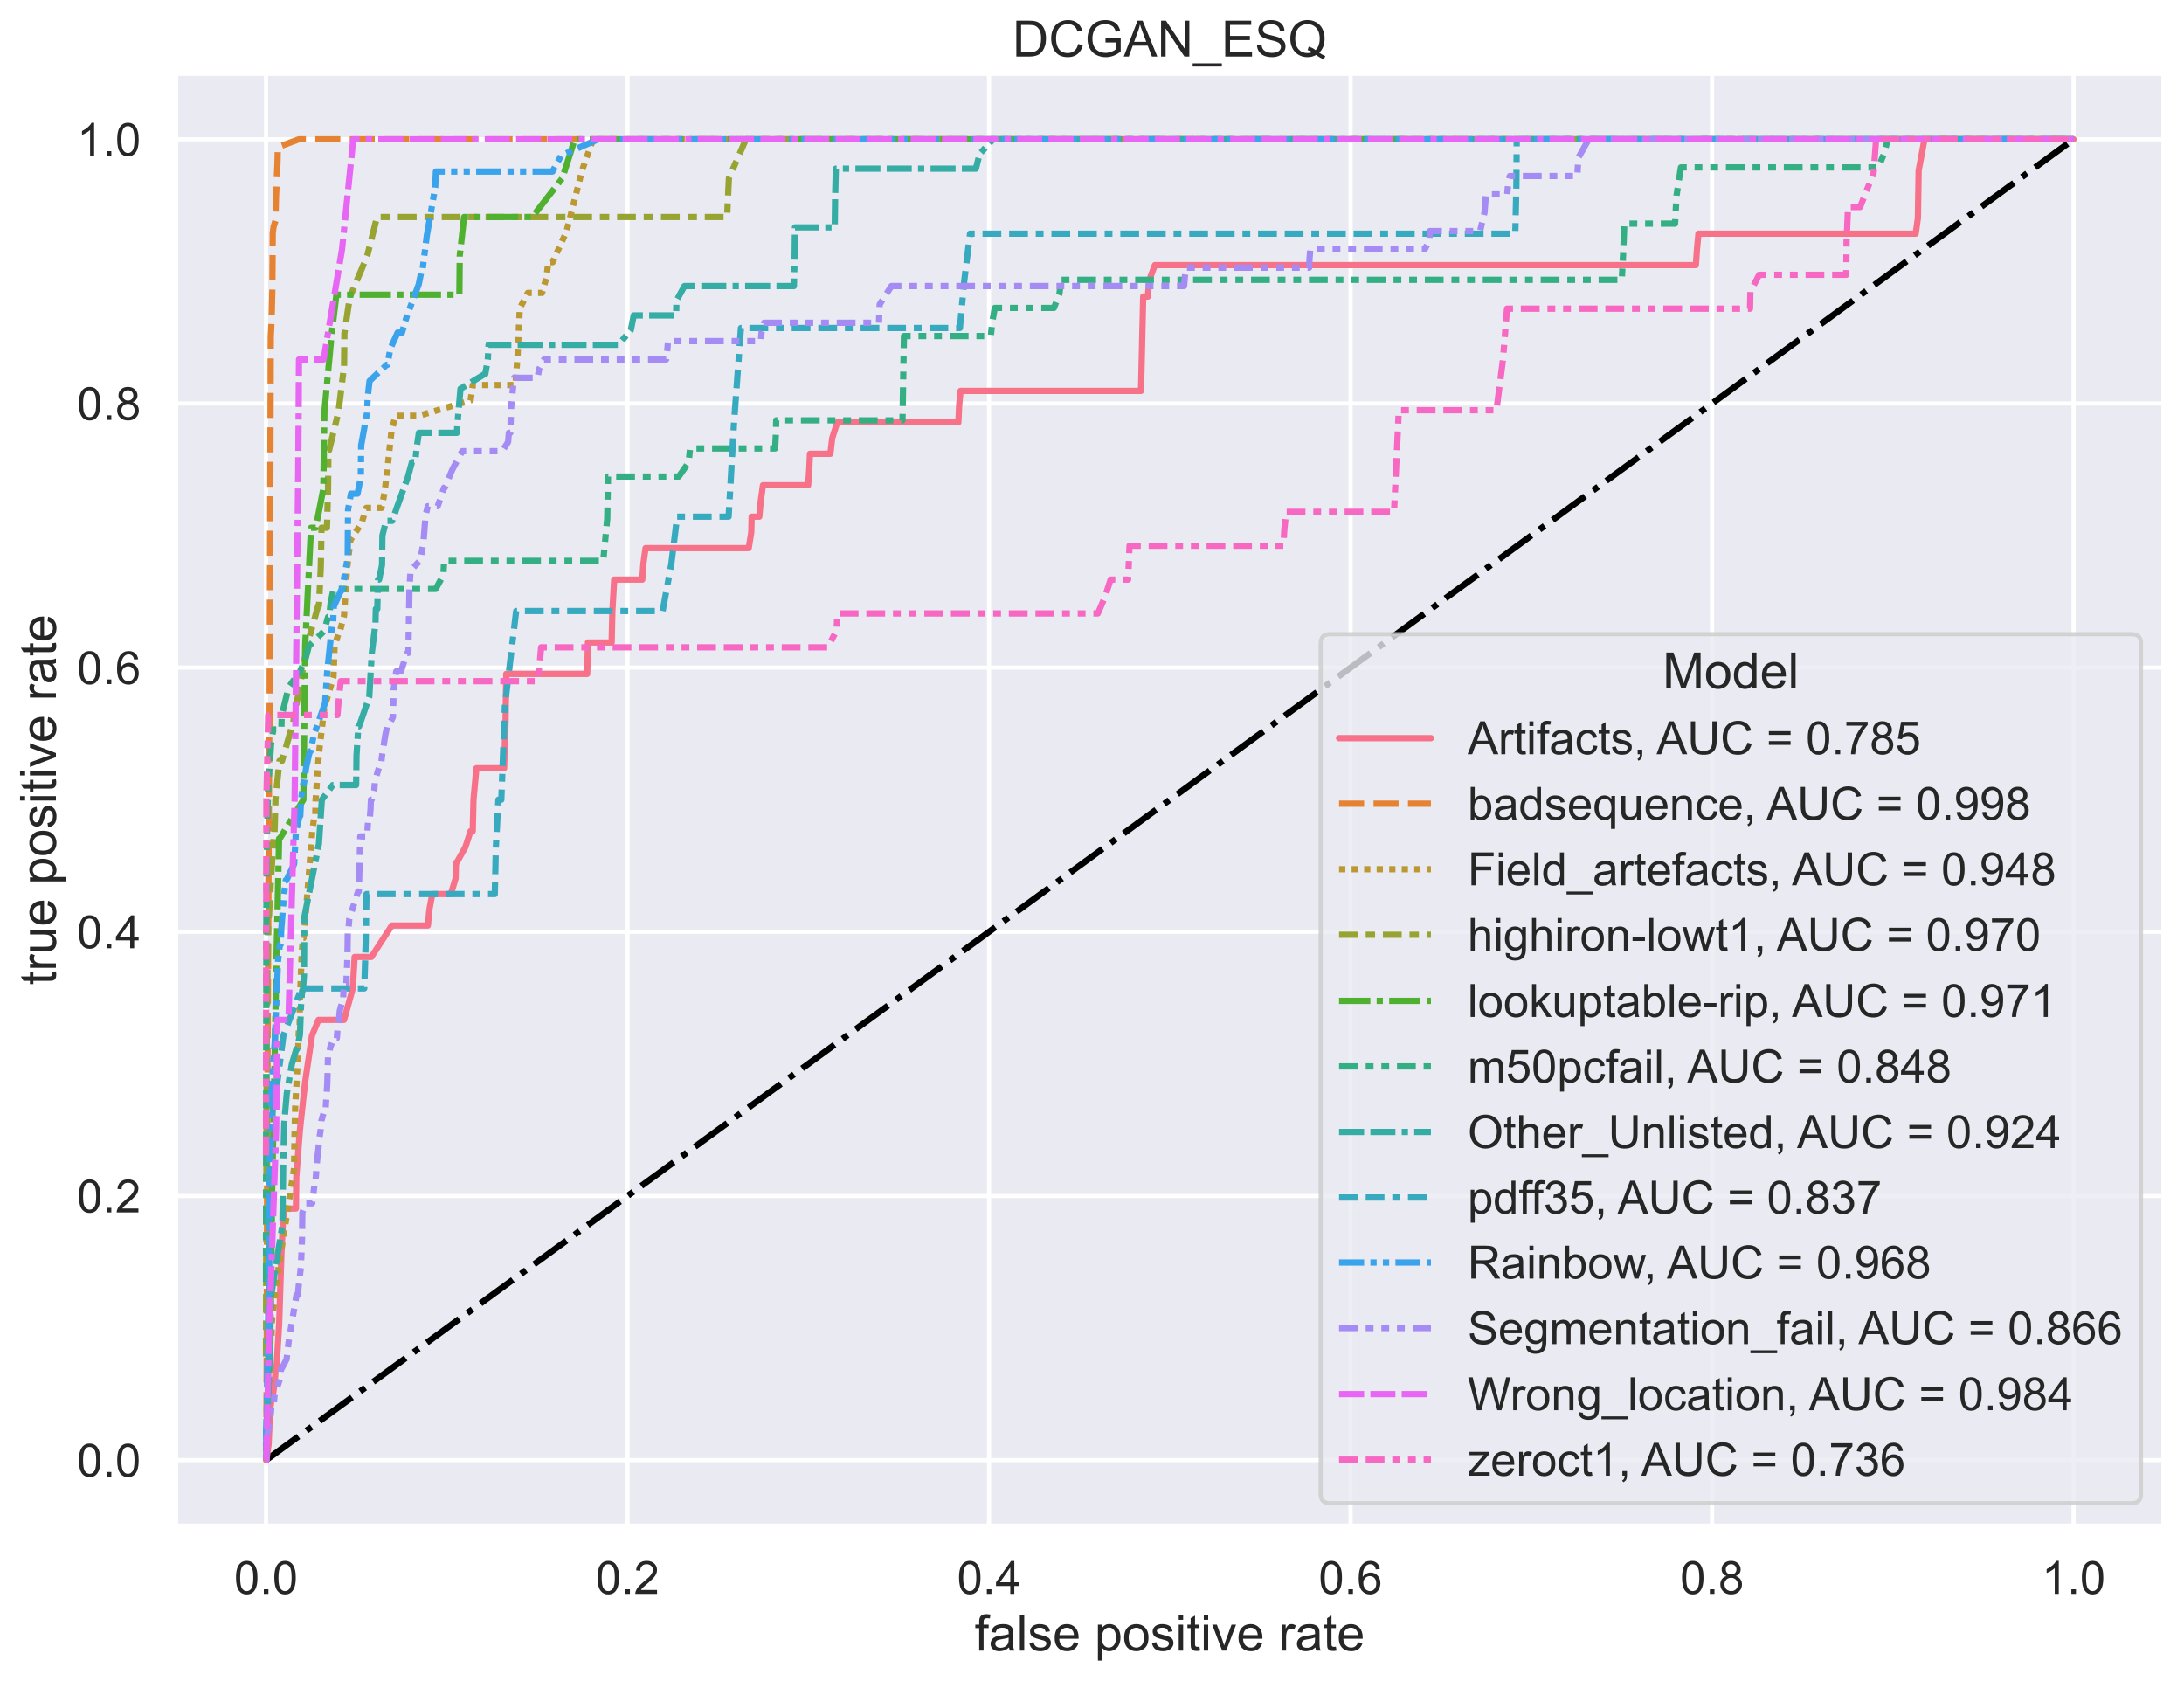 <?xml version="1.0" encoding="utf-8" standalone="no"?>
<!DOCTYPE svg PUBLIC "-//W3C//DTD SVG 1.1//EN"
  "http://www.w3.org/Graphics/SVG/1.1/DTD/svg11.dtd">
<!-- Created with matplotlib (https://matplotlib.org/) -->
<svg height="603.641pt" version="1.1" viewBox="0 0 784.537 603.641" width="784.537pt" xmlns="http://www.w3.org/2000/svg" xmlns:xlink="http://www.w3.org/1999/xlink">
 <defs>
  <style type="text/css">*{stroke-linecap:butt;stroke-linejoin:round;}</style>
 </defs>
 <g id="figure_1">
  <g id="patch_1">
   <path d="M 0 603.641 
L 784.537 603.641 
L 784.537 0 
L 0 0 
z
" style="fill:#ffffff;"/>
  </g>
  <g id="axes_1">
   <g id="patch_2">
    <path d="M 63.097 548.171 
L 777.337 548.171 
L 777.337 26.315 
L 63.097 26.315 
z
" style="fill:#eaeaf2;"/>
   </g>
   <g id="matplotlib.axis_1">
    <g id="xtick_1">
     <g id="line2d_1">
      <path clip-path="url(#p60943aa19b)" d="M 95.562 548.171 
L 95.562 26.315 
" style="fill:none;stroke:#ffffff;stroke-linecap:round;stroke-width:1.5;"/>
     </g>
     <g id="text_1">
      <!-- 0.0 -->
      <g style="fill:#262626;" transform="translate(84.095 572.481)scale(0.165 -0.165)">
       <defs>
        <path d="M 4.156 35.297 
Q 4.156 48 6.766 55.734 
Q 9.375 63.484 14.516 67.672 
Q 19.672 71.875 27.484 71.875 
Q 33.25 71.875 37.594 69.547 
Q 41.938 67.234 44.766 62.859 
Q 47.609 58.5 49.219 52.219 
Q 50.828 45.953 50.828 35.297 
Q 50.828 22.703 48.234 14.969 
Q 45.656 7.234 40.5 3 
Q 35.359 -1.219 27.484 -1.219 
Q 17.141 -1.219 11.234 6.203 
Q 4.156 15.141 4.156 35.297 
z
M 13.188 35.297 
Q 13.188 17.672 17.312 11.828 
Q 21.438 6 27.484 6 
Q 33.547 6 37.672 11.859 
Q 41.797 17.719 41.797 35.297 
Q 41.797 52.984 37.672 58.781 
Q 33.547 64.594 27.391 64.594 
Q 21.344 64.594 17.719 59.469 
Q 13.188 52.938 13.188 35.297 
z
" id="ArialMT-48"/>
        <path d="M 9.078 0 
L 9.078 10.016 
L 19.094 10.016 
L 19.094 0 
z
" id="ArialMT-46"/>
       </defs>
       <use xlink:href="#ArialMT-48"/>
       <use x="55.615" xlink:href="#ArialMT-46"/>
       <use x="83.398" xlink:href="#ArialMT-48"/>
      </g>
     </g>
    </g>
    <g id="xtick_2">
     <g id="line2d_2">
      <path clip-path="url(#p60943aa19b)" d="M 225.424 548.171 
L 225.424 26.315 
" style="fill:none;stroke:#ffffff;stroke-linecap:round;stroke-width:1.5;"/>
     </g>
     <g id="text_2">
      <!-- 0.2 -->
      <g style="fill:#262626;" transform="translate(213.956 572.481)scale(0.165 -0.165)">
       <defs>
        <path d="M 50.344 8.453 
L 50.344 0 
L 3.031 0 
Q 2.938 3.172 4.047 6.109 
Q 5.859 10.938 9.828 15.625 
Q 13.812 20.312 21.344 26.469 
Q 33.016 36.031 37.109 41.625 
Q 41.219 47.219 41.219 52.203 
Q 41.219 57.422 37.469 61 
Q 33.734 64.594 27.734 64.594 
Q 21.391 64.594 17.578 60.781 
Q 13.766 56.984 13.719 50.25 
L 4.688 51.172 
Q 5.609 61.281 11.656 66.578 
Q 17.719 71.875 27.938 71.875 
Q 38.234 71.875 44.234 66.156 
Q 50.25 60.453 50.25 52 
Q 50.25 47.703 48.484 43.547 
Q 46.734 39.406 42.656 34.812 
Q 38.578 30.219 29.109 22.219 
Q 21.188 15.578 18.938 13.203 
Q 16.703 10.844 15.234 8.453 
z
" id="ArialMT-50"/>
       </defs>
       <use xlink:href="#ArialMT-48"/>
       <use x="55.615" xlink:href="#ArialMT-46"/>
       <use x="83.398" xlink:href="#ArialMT-50"/>
      </g>
     </g>
    </g>
    <g id="xtick_3">
     <g id="line2d_3">
      <path clip-path="url(#p60943aa19b)" d="M 355.286 548.171 
L 355.286 26.315 
" style="fill:none;stroke:#ffffff;stroke-linecap:round;stroke-width:1.5;"/>
     </g>
     <g id="text_3">
      <!-- 0.4 -->
      <g style="fill:#262626;" transform="translate(343.818 572.481)scale(0.165 -0.165)">
       <defs>
        <path d="M 32.328 0 
L 32.328 17.141 
L 1.266 17.141 
L 1.266 25.203 
L 33.938 71.578 
L 41.109 71.578 
L 41.109 25.203 
L 50.781 25.203 
L 50.781 17.141 
L 41.109 17.141 
L 41.109 0 
z
M 32.328 25.203 
L 32.328 57.469 
L 9.906 25.203 
z
" id="ArialMT-52"/>
       </defs>
       <use xlink:href="#ArialMT-48"/>
       <use x="55.615" xlink:href="#ArialMT-46"/>
       <use x="83.398" xlink:href="#ArialMT-52"/>
      </g>
     </g>
    </g>
    <g id="xtick_4">
     <g id="line2d_4">
      <path clip-path="url(#p60943aa19b)" d="M 485.147 548.171 
L 485.147 26.315 
" style="fill:none;stroke:#ffffff;stroke-linecap:round;stroke-width:1.5;"/>
     </g>
     <g id="text_4">
      <!-- 0.6 -->
      <g style="fill:#262626;" transform="translate(473.68 572.481)scale(0.165 -0.165)">
       <defs>
        <path d="M 49.75 54.047 
L 41.016 53.375 
Q 39.844 58.547 37.703 60.891 
Q 34.125 64.656 28.906 64.656 
Q 24.703 64.656 21.531 62.312 
Q 17.391 59.281 14.984 53.469 
Q 12.594 47.656 12.5 36.922 
Q 15.672 41.75 20.266 44.094 
Q 24.859 46.438 29.891 46.438 
Q 38.672 46.438 44.844 39.969 
Q 51.031 33.5 51.031 23.25 
Q 51.031 16.5 48.125 10.719 
Q 45.219 4.938 40.141 1.859 
Q 35.062 -1.219 28.609 -1.219 
Q 17.625 -1.219 10.688 6.859 
Q 3.766 14.938 3.766 33.5 
Q 3.766 54.25 11.422 63.672 
Q 18.109 71.875 29.438 71.875 
Q 37.891 71.875 43.281 67.141 
Q 48.688 62.406 49.75 54.047 
z
M 13.875 23.188 
Q 13.875 18.656 15.797 14.5 
Q 17.719 10.359 21.188 8.172 
Q 24.656 6 28.469 6 
Q 34.031 6 38.031 10.484 
Q 42.047 14.984 42.047 22.703 
Q 42.047 30.125 38.078 34.391 
Q 34.125 38.672 28.125 38.672 
Q 22.172 38.672 18.016 34.391 
Q 13.875 30.125 13.875 23.188 
z
" id="ArialMT-54"/>
       </defs>
       <use xlink:href="#ArialMT-48"/>
       <use x="55.615" xlink:href="#ArialMT-46"/>
       <use x="83.398" xlink:href="#ArialMT-54"/>
      </g>
     </g>
    </g>
    <g id="xtick_5">
     <g id="line2d_5">
      <path clip-path="url(#p60943aa19b)" d="M 615.009 548.171 
L 615.009 26.315 
" style="fill:none;stroke:#ffffff;stroke-linecap:round;stroke-width:1.5;"/>
     </g>
     <g id="text_5">
      <!-- 0.8 -->
      <g style="fill:#262626;" transform="translate(603.542 572.481)scale(0.165 -0.165)">
       <defs>
        <path d="M 17.672 38.812 
Q 12.203 40.828 9.562 44.531 
Q 6.938 48.25 6.938 53.422 
Q 6.938 61.234 12.547 66.547 
Q 18.172 71.875 27.484 71.875 
Q 36.859 71.875 42.578 66.422 
Q 48.297 60.984 48.297 53.172 
Q 48.297 48.188 45.672 44.5 
Q 43.062 40.828 37.75 38.812 
Q 44.344 36.672 47.781 31.875 
Q 51.219 27.094 51.219 20.453 
Q 51.219 11.281 44.719 5.031 
Q 38.234 -1.219 27.641 -1.219 
Q 17.047 -1.219 10.547 5.047 
Q 4.047 11.328 4.047 20.703 
Q 4.047 27.688 7.594 32.391 
Q 11.141 37.109 17.672 38.812 
z
M 15.922 53.719 
Q 15.922 48.641 19.188 45.406 
Q 22.469 42.188 27.688 42.188 
Q 32.766 42.188 36.016 45.375 
Q 39.266 48.578 39.266 53.219 
Q 39.266 58.062 35.906 61.359 
Q 32.562 64.656 27.594 64.656 
Q 22.562 64.656 19.234 61.422 
Q 15.922 58.203 15.922 53.719 
z
M 13.094 20.656 
Q 13.094 16.891 14.875 13.375 
Q 16.656 9.859 20.172 7.922 
Q 23.688 6 27.734 6 
Q 34.031 6 38.125 10.047 
Q 42.234 14.109 42.234 20.359 
Q 42.234 26.703 38.016 30.859 
Q 33.797 35.016 27.438 35.016 
Q 21.234 35.016 17.156 30.906 
Q 13.094 26.812 13.094 20.656 
z
" id="ArialMT-56"/>
       </defs>
       <use xlink:href="#ArialMT-48"/>
       <use x="55.615" xlink:href="#ArialMT-46"/>
       <use x="83.398" xlink:href="#ArialMT-56"/>
      </g>
     </g>
    </g>
    <g id="xtick_6">
     <g id="line2d_6">
      <path clip-path="url(#p60943aa19b)" d="M 744.871 548.171 
L 744.871 26.315 
" style="fill:none;stroke:#ffffff;stroke-linecap:round;stroke-width:1.5;"/>
     </g>
     <g id="text_6">
      <!-- 1.0 -->
      <g style="fill:#262626;" transform="translate(733.404 572.481)scale(0.165 -0.165)">
       <defs>
        <path d="M 37.25 0 
L 28.469 0 
L 28.469 56 
Q 25.297 52.984 20.141 49.953 
Q 14.984 46.922 10.891 45.406 
L 10.891 53.906 
Q 18.266 57.375 23.781 62.297 
Q 29.297 67.234 31.594 71.875 
L 37.25 71.875 
z
" id="ArialMT-49"/>
       </defs>
       <use xlink:href="#ArialMT-49"/>
       <use x="55.615" xlink:href="#ArialMT-46"/>
       <use x="83.398" xlink:href="#ArialMT-48"/>
      </g>
     </g>
    </g>
    <g id="text_7">
     <!-- false positive rate -->
     <g style="fill:#262626;" transform="translate(350.185 592.864)scale(0.18 -0.18)">
      <defs>
       <path d="M 8.688 0 
L 8.688 45.016 
L 0.922 45.016 
L 0.922 51.859 
L 8.688 51.859 
L 8.688 57.375 
Q 8.688 62.594 9.625 65.141 
Q 10.891 68.562 14.078 70.672 
Q 17.281 72.797 23.047 72.797 
Q 26.766 72.797 31.25 71.922 
L 29.938 64.266 
Q 27.203 64.75 24.75 64.75 
Q 20.75 64.75 19.094 63.031 
Q 17.438 61.328 17.438 56.641 
L 17.438 51.859 
L 27.547 51.859 
L 27.547 45.016 
L 17.438 45.016 
L 17.438 0 
z
" id="ArialMT-102"/>
       <path d="M 40.438 6.391 
Q 35.547 2.25 31.031 0.531 
Q 26.516 -1.172 21.344 -1.172 
Q 12.797 -1.172 8.203 3 
Q 3.609 7.172 3.609 13.672 
Q 3.609 17.484 5.344 20.625 
Q 7.078 23.781 9.891 25.688 
Q 12.703 27.594 16.219 28.562 
Q 18.797 29.25 24.031 29.891 
Q 34.672 31.156 39.703 32.906 
Q 39.75 34.719 39.75 35.203 
Q 39.75 40.578 37.25 42.781 
Q 33.891 45.75 27.25 45.75 
Q 21.047 45.75 18.094 43.578 
Q 15.141 41.406 13.719 35.891 
L 5.125 37.062 
Q 6.297 42.578 8.984 45.969 
Q 11.672 49.359 16.75 51.188 
Q 21.828 53.031 28.516 53.031 
Q 35.156 53.031 39.297 51.469 
Q 43.453 49.906 45.406 47.531 
Q 47.359 45.172 48.141 41.547 
Q 48.578 39.312 48.578 33.453 
L 48.578 21.734 
Q 48.578 9.469 49.141 6.219 
Q 49.703 2.984 51.375 0 
L 42.188 0 
Q 40.828 2.734 40.438 6.391 
z
M 39.703 26.031 
Q 34.906 24.078 25.344 22.703 
Q 19.922 21.922 17.672 20.938 
Q 15.438 19.969 14.203 18.094 
Q 12.984 16.219 12.984 13.922 
Q 12.984 10.406 15.641 8.062 
Q 18.312 5.719 23.438 5.719 
Q 28.516 5.719 32.469 7.938 
Q 36.422 10.156 38.281 14.016 
Q 39.703 17 39.703 22.797 
z
" id="ArialMT-97"/>
       <path d="M 6.391 0 
L 6.391 71.578 
L 15.188 71.578 
L 15.188 0 
z
" id="ArialMT-108"/>
       <path d="M 3.078 15.484 
L 11.766 16.844 
Q 12.5 11.625 15.844 8.844 
Q 19.188 6.062 25.203 6.062 
Q 31.25 6.062 34.172 8.516 
Q 37.109 10.984 37.109 14.312 
Q 37.109 17.281 34.516 19 
Q 32.719 20.172 25.531 21.969 
Q 15.875 24.422 12.141 26.203 
Q 8.406 27.984 6.469 31.125 
Q 4.547 34.281 4.547 38.094 
Q 4.547 41.547 6.125 44.5 
Q 7.719 47.469 10.453 49.422 
Q 12.5 50.922 16.031 51.969 
Q 19.578 53.031 23.641 53.031 
Q 29.734 53.031 34.344 51.266 
Q 38.969 49.516 41.156 46.5 
Q 43.359 43.5 44.188 38.484 
L 35.594 37.312 
Q 35.016 41.312 32.203 43.547 
Q 29.391 45.797 24.266 45.797 
Q 18.219 45.797 15.625 43.797 
Q 13.031 41.797 13.031 39.109 
Q 13.031 37.406 14.109 36.031 
Q 15.188 34.625 17.484 33.688 
Q 18.797 33.203 25.25 31.453 
Q 34.578 28.953 38.25 27.359 
Q 41.938 25.781 44.031 22.75 
Q 46.141 19.734 46.141 15.234 
Q 46.141 10.844 43.578 6.953 
Q 41.016 3.078 36.172 0.953 
Q 31.344 -1.172 25.25 -1.172 
Q 15.141 -1.172 9.844 3.031 
Q 4.547 7.234 3.078 15.484 
z
" id="ArialMT-115"/>
       <path d="M 42.094 16.703 
L 51.172 15.578 
Q 49.031 7.625 43.219 3.219 
Q 37.406 -1.172 28.375 -1.172 
Q 17 -1.172 10.328 5.828 
Q 3.656 12.844 3.656 25.484 
Q 3.656 38.578 10.391 45.797 
Q 17.141 53.031 27.875 53.031 
Q 38.281 53.031 44.875 45.953 
Q 51.469 38.875 51.469 26.031 
Q 51.469 25.25 51.422 23.688 
L 12.75 23.688 
Q 13.234 15.141 17.578 10.594 
Q 21.922 6.062 28.422 6.062 
Q 33.25 6.062 36.672 8.594 
Q 40.094 11.141 42.094 16.703 
z
M 13.234 30.906 
L 42.188 30.906 
Q 41.609 37.453 38.875 40.719 
Q 34.672 45.797 27.984 45.797 
Q 21.922 45.797 17.797 41.75 
Q 13.672 37.703 13.234 30.906 
z
" id="ArialMT-101"/>
       <path id="ArialMT-32"/>
       <path d="M 6.594 -19.875 
L 6.594 51.859 
L 14.594 51.859 
L 14.594 45.125 
Q 17.438 49.078 21 51.047 
Q 24.562 53.031 29.641 53.031 
Q 36.281 53.031 41.359 49.609 
Q 46.438 46.188 49.016 39.953 
Q 51.609 33.734 51.609 26.312 
Q 51.609 18.359 48.75 11.984 
Q 45.906 5.609 40.453 2.219 
Q 35.016 -1.172 29 -1.172 
Q 24.609 -1.172 21.109 0.688 
Q 17.625 2.547 15.375 5.375 
L 15.375 -19.875 
z
M 14.547 25.641 
Q 14.547 15.625 18.594 10.844 
Q 22.656 6.062 28.422 6.062 
Q 34.281 6.062 38.453 11.016 
Q 42.625 15.969 42.625 26.375 
Q 42.625 36.281 38.547 41.203 
Q 34.469 46.141 28.812 46.141 
Q 23.188 46.141 18.859 40.891 
Q 14.547 35.641 14.547 25.641 
z
" id="ArialMT-112"/>
       <path d="M 3.328 25.922 
Q 3.328 40.328 11.328 47.266 
Q 18.016 53.031 27.641 53.031 
Q 38.328 53.031 45.109 46.016 
Q 51.906 39.016 51.906 26.656 
Q 51.906 16.656 48.906 10.906 
Q 45.906 5.172 40.156 2 
Q 34.422 -1.172 27.641 -1.172 
Q 16.75 -1.172 10.031 5.812 
Q 3.328 12.797 3.328 25.922 
z
M 12.359 25.922 
Q 12.359 15.969 16.703 11.016 
Q 21.047 6.062 27.641 6.062 
Q 34.188 6.062 38.531 11.031 
Q 42.875 16.016 42.875 26.219 
Q 42.875 35.844 38.5 40.797 
Q 34.125 45.75 27.641 45.75 
Q 21.047 45.75 16.703 40.812 
Q 12.359 35.891 12.359 25.922 
z
" id="ArialMT-111"/>
       <path d="M 6.641 61.469 
L 6.641 71.578 
L 15.438 71.578 
L 15.438 61.469 
z
M 6.641 0 
L 6.641 51.859 
L 15.438 51.859 
L 15.438 0 
z
" id="ArialMT-105"/>
       <path d="M 25.781 7.859 
L 27.047 0.094 
Q 23.344 -0.688 20.406 -0.688 
Q 15.625 -0.688 12.984 0.828 
Q 10.359 2.344 9.281 4.812 
Q 8.203 7.281 8.203 15.188 
L 8.203 45.016 
L 1.766 45.016 
L 1.766 51.859 
L 8.203 51.859 
L 8.203 64.703 
L 16.938 69.969 
L 16.938 51.859 
L 25.781 51.859 
L 25.781 45.016 
L 16.938 45.016 
L 16.938 14.703 
Q 16.938 10.938 17.406 9.859 
Q 17.875 8.797 18.922 8.156 
Q 19.969 7.516 21.922 7.516 
Q 23.391 7.516 25.781 7.859 
z
" id="ArialMT-116"/>
       <path d="M 21 0 
L 1.266 51.859 
L 10.547 51.859 
L 21.688 20.797 
Q 23.484 15.766 25 10.359 
Q 26.172 14.453 28.266 20.219 
L 39.797 51.859 
L 48.828 51.859 
L 29.203 0 
z
" id="ArialMT-118"/>
       <path d="M 6.5 0 
L 6.5 51.859 
L 14.406 51.859 
L 14.406 44 
Q 17.438 49.516 20 51.266 
Q 22.562 53.031 25.641 53.031 
Q 30.078 53.031 34.672 50.203 
L 31.641 42.047 
Q 28.422 43.953 25.203 43.953 
Q 22.312 43.953 20.016 42.219 
Q 17.719 40.484 16.75 37.406 
Q 15.281 32.719 15.281 27.156 
L 15.281 0 
z
" id="ArialMT-114"/>
      </defs>
      <use xlink:href="#ArialMT-102"/>
      <use x="27.783" xlink:href="#ArialMT-97"/>
      <use x="83.398" xlink:href="#ArialMT-108"/>
      <use x="105.615" xlink:href="#ArialMT-115"/>
      <use x="155.615" xlink:href="#ArialMT-101"/>
      <use x="211.23" xlink:href="#ArialMT-32"/>
      <use x="239.014" xlink:href="#ArialMT-112"/>
      <use x="294.629" xlink:href="#ArialMT-111"/>
      <use x="350.244" xlink:href="#ArialMT-115"/>
      <use x="400.244" xlink:href="#ArialMT-105"/>
      <use x="422.461" xlink:href="#ArialMT-116"/>
      <use x="450.244" xlink:href="#ArialMT-105"/>
      <use x="472.461" xlink:href="#ArialMT-118"/>
      <use x="522.461" xlink:href="#ArialMT-101"/>
      <use x="578.076" xlink:href="#ArialMT-32"/>
      <use x="605.859" xlink:href="#ArialMT-114"/>
      <use x="639.16" xlink:href="#ArialMT-97"/>
      <use x="694.775" xlink:href="#ArialMT-116"/>
      <use x="722.559" xlink:href="#ArialMT-101"/>
     </g>
    </g>
   </g>
   <g id="matplotlib.axis_2">
    <g id="ytick_1">
     <g id="line2d_7">
      <path clip-path="url(#p60943aa19b)" d="M 63.097 524.45 
L 777.337 524.45 
" style="fill:none;stroke:#ffffff;stroke-linecap:round;stroke-width:1.5;"/>
     </g>
     <g id="text_8">
      <!-- 0.0 -->
      <g style="fill:#262626;" transform="translate(27.662 530.355)scale(0.165 -0.165)">
       <use xlink:href="#ArialMT-48"/>
       <use x="55.615" xlink:href="#ArialMT-46"/>
       <use x="83.398" xlink:href="#ArialMT-48"/>
      </g>
     </g>
    </g>
    <g id="ytick_2">
     <g id="line2d_8">
      <path clip-path="url(#p60943aa19b)" d="M 63.097 429.567 
L 777.337 429.567 
" style="fill:none;stroke:#ffffff;stroke-linecap:round;stroke-width:1.5;"/>
     </g>
     <g id="text_9">
      <!-- 0.2 -->
      <g style="fill:#262626;" transform="translate(27.662 435.472)scale(0.165 -0.165)">
       <use xlink:href="#ArialMT-48"/>
       <use x="55.615" xlink:href="#ArialMT-46"/>
       <use x="83.398" xlink:href="#ArialMT-50"/>
      </g>
     </g>
    </g>
    <g id="ytick_3">
     <g id="line2d_9">
      <path clip-path="url(#p60943aa19b)" d="M 63.097 334.684 
L 777.337 334.684 
" style="fill:none;stroke:#ffffff;stroke-linecap:round;stroke-width:1.5;"/>
     </g>
     <g id="text_10">
      <!-- 0.4 -->
      <g style="fill:#262626;" transform="translate(27.662 340.589)scale(0.165 -0.165)">
       <use xlink:href="#ArialMT-48"/>
       <use x="55.615" xlink:href="#ArialMT-46"/>
       <use x="83.398" xlink:href="#ArialMT-52"/>
      </g>
     </g>
    </g>
    <g id="ytick_4">
     <g id="line2d_10">
      <path clip-path="url(#p60943aa19b)" d="M 63.097 239.801 
L 777.337 239.801 
" style="fill:none;stroke:#ffffff;stroke-linecap:round;stroke-width:1.5;"/>
     </g>
     <g id="text_11">
      <!-- 0.6 -->
      <g style="fill:#262626;" transform="translate(27.662 245.706)scale(0.165 -0.165)">
       <use xlink:href="#ArialMT-48"/>
       <use x="55.615" xlink:href="#ArialMT-46"/>
       <use x="83.398" xlink:href="#ArialMT-54"/>
      </g>
     </g>
    </g>
    <g id="ytick_5">
     <g id="line2d_11">
      <path clip-path="url(#p60943aa19b)" d="M 63.097 144.918 
L 777.337 144.918 
" style="fill:none;stroke:#ffffff;stroke-linecap:round;stroke-width:1.5;"/>
     </g>
     <g id="text_12">
      <!-- 0.8 -->
      <g style="fill:#262626;" transform="translate(27.662 150.824)scale(0.165 -0.165)">
       <use xlink:href="#ArialMT-48"/>
       <use x="55.615" xlink:href="#ArialMT-46"/>
       <use x="83.398" xlink:href="#ArialMT-56"/>
      </g>
     </g>
    </g>
    <g id="ytick_6">
     <g id="line2d_12">
      <path clip-path="url(#p60943aa19b)" d="M 63.097 50.035 
L 777.337 50.035 
" style="fill:none;stroke:#ffffff;stroke-linecap:round;stroke-width:1.5;"/>
     </g>
     <g id="text_13">
      <!-- 1.0 -->
      <g style="fill:#262626;" transform="translate(27.662 55.941)scale(0.165 -0.165)">
       <use xlink:href="#ArialMT-49"/>
       <use x="55.615" xlink:href="#ArialMT-46"/>
       <use x="83.398" xlink:href="#ArialMT-48"/>
      </g>
     </g>
    </g>
    <g id="text_14">
     <!-- true positive rate -->
     <g style="fill:#262626;" transform="translate(20.084 353.771)rotate(-90)scale(0.18 -0.18)">
      <defs>
       <path d="M 40.578 0 
L 40.578 7.625 
Q 34.516 -1.172 24.125 -1.172 
Q 19.531 -1.172 15.547 0.578 
Q 11.578 2.344 9.641 5 
Q 7.719 7.672 6.938 11.531 
Q 6.391 14.109 6.391 19.734 
L 6.391 51.859 
L 15.188 51.859 
L 15.188 23.094 
Q 15.188 16.219 15.719 13.812 
Q 16.547 10.359 19.234 8.375 
Q 21.922 6.391 25.875 6.391 
Q 29.828 6.391 33.297 8.422 
Q 36.766 10.453 38.203 13.938 
Q 39.656 17.438 39.656 24.078 
L 39.656 51.859 
L 48.438 51.859 
L 48.438 0 
z
" id="ArialMT-117"/>
      </defs>
      <use xlink:href="#ArialMT-116"/>
      <use x="27.783" xlink:href="#ArialMT-114"/>
      <use x="61.084" xlink:href="#ArialMT-117"/>
      <use x="116.699" xlink:href="#ArialMT-101"/>
      <use x="172.314" xlink:href="#ArialMT-32"/>
      <use x="200.098" xlink:href="#ArialMT-112"/>
      <use x="255.713" xlink:href="#ArialMT-111"/>
      <use x="311.328" xlink:href="#ArialMT-115"/>
      <use x="361.328" xlink:href="#ArialMT-105"/>
      <use x="383.545" xlink:href="#ArialMT-116"/>
      <use x="411.328" xlink:href="#ArialMT-105"/>
      <use x="433.545" xlink:href="#ArialMT-118"/>
      <use x="483.545" xlink:href="#ArialMT-101"/>
      <use x="539.16" xlink:href="#ArialMT-32"/>
      <use x="566.943" xlink:href="#ArialMT-114"/>
      <use x="600.244" xlink:href="#ArialMT-97"/>
      <use x="655.859" xlink:href="#ArialMT-116"/>
      <use x="683.643" xlink:href="#ArialMT-101"/>
     </g>
    </g>
   </g>
   <g id="line2d_13">
    <path clip-path="url(#p60943aa19b)" d="M 95.562 524.45 
L 744.871 50.035 
" style="fill:none;stroke:#000000;stroke-dasharray:14.4,3.6,2.25,3.6;stroke-dashoffset:0;stroke-width:2.25;"/>
   </g>
   <g id="line2d_14">
    <path clip-path="url(#p60943aa19b)" d="M 95.562 524.45 
L 95.693 524.45 
L 96.479 518.802 
L 96.741 513.154 
L 96.872 507.507 
L 97.657 501.859 
L 97.919 501.859 
L 98.705 496.211 
L 99.098 490.563 
L 99.36 490.563 
L 100.277 475.502 
L 101.062 451.029 
L 101.586 439.733 
L 102.241 434.085 
L 106.301 434.085 
L 106.432 422.79 
L 107.741 405.846 
L 109.575 388.903 
L 112.063 371.96 
L 114.421 366.312 
L 123.588 366.312 
L 126.731 355.016 
L 127.386 343.721 
L 133.41 343.721 
L 140.744 332.425 
L 153.709 332.425 
L 154.233 326.777 
L 155.281 321.129 
L 161.96 321.129 
L 163.662 315.482 
L 163.793 309.834 
L 164.055 309.834 
L 167.198 304.186 
L 169.032 298.538 
L 169.817 298.538 
L 170.079 287.243 
L 171.127 275.947 
L 181.08 275.947 
L 181.604 259.004 
L 181.866 242.06 
L 210.939 242.06 
L 211.201 230.765 
L 219.714 230.765 
L 219.976 219.469 
L 220.631 208.174 
L 230.715 208.174 
L 231.108 202.526 
L 231.893 196.878 
L 268.956 196.878 
L 269.872 191.23 
L 270.003 185.582 
L 272.753 185.582 
L 273.277 179.935 
L 274.063 174.287 
L 290.302 174.287 
L 290.695 168.639 
L 290.957 162.991 
L 298.291 162.991 
L 298.946 157.343 
L 300.779 151.696 
L 344.259 151.696 
L 344.521 146.048 
L 345.044 140.4 
L 409.871 140.4 
L 410.656 106.513 
L 412.359 106.513 
L 412.752 100.866 
L 414.847 95.218 
L 609.195 95.218 
L 609.587 89.57 
L 610.111 83.922 
L 688.165 83.922 
L 688.95 78.274 
L 689.212 61.331 
L 691.308 50.035 
L 744.871 50.035 
L 744.871 50.035 
" style="fill:none;stroke:#f77189;stroke-linecap:round;stroke-width:2.25;"/>
   </g>
   <g id="line2d_15">
    <path clip-path="url(#p60943aa19b)" d="M 95.562 521.358 
L 95.704 516.018 
L 95.846 478.751 
L 95.988 402.019 
L 96.697 266.258 
L 96.839 258.95 
L 97.264 120.86 
L 97.548 115.239 
L 97.831 103.997 
L 97.973 83.762 
L 98.257 81.513 
L 98.966 79.265 
L 99.108 71.676 
L 99.675 58.467 
L 99.817 52.846 
L 107.334 50.035 
L 744.871 50.035 
L 744.871 50.035 
" style="fill:none;stroke:#e68332;stroke-dasharray:9,3.375;stroke-dashoffset:0;stroke-width:2.25;"/>
   </g>
   <g id="line2d_16">
    <path clip-path="url(#p60943aa19b)" d="M 95.562 524.45 
L 95.693 513.417 
L 96.348 496.868 
L 96.61 485.835 
L 97.265 480.318 
L 97.527 480.318 
L 97.658 474.802 
L 99.623 458.253 
L 105.648 419.637 
L 105.779 408.605 
L 106.041 397.572 
L 106.958 381.022 
L 107.351 369.989 
L 107.613 369.989 
L 107.744 358.957 
L 108.399 342.407 
L 108.792 336.891 
L 109.054 336.891 
L 109.578 331.374 
L 112.198 298.276 
L 112.983 292.759 
L 113.245 292.759 
L 113.376 287.243 
L 114.555 270.693 
L 116.52 254.144 
L 119.795 243.111 
L 120.188 232.078 
L 121.891 226.562 
L 122.153 226.562 
L 123.594 221.045 
L 124.641 204.496 
L 125.951 193.463 
L 126.213 193.463 
L 129.881 187.947 
L 131.584 182.43 
L 137.085 182.43 
L 138.133 176.914 
L 138.788 171.397 
L 139.05 171.397 
L 139.443 165.881 
L 140.622 154.848 
L 142.063 149.331 
L 150.446 149.331 
L 169.046 143.815 
L 169.832 138.299 
L 185.158 138.299 
L 185.944 127.266 
L 186.73 110.716 
L 189.612 105.2 
L 194.72 105.2 
L 196.292 99.683 
L 196.947 94.167 
L 198.519 94.167 
L 203.496 83.134 
L 209.129 61.068 
L 213.059 50.035 
L 744.871 50.035 
L 744.871 50.035 
" style="fill:none;stroke:#bb9832;stroke-dasharray:2.25,2.25;stroke-dashoffset:0;stroke-width:2.25;"/>
   </g>
   <g id="line2d_17">
    <path clip-path="url(#p60943aa19b)" d="M 95.562 487.241 
L 95.823 370.963 
L 96.344 329.103 
L 96.604 329.103 
L 97.386 315.149 
L 98.298 301.196 
L 98.559 301.196 
L 98.95 287.243 
L 100.383 273.289 
L 101.295 273.289 
L 105.335 259.336 
L 110.417 231.429 
L 114.326 217.476 
L 114.587 217.476 
L 115.238 203.522 
L 115.499 189.569 
L 117.453 189.569 
L 117.844 175.616 
L 117.974 161.662 
L 118.235 161.662 
L 121.623 147.709 
L 123.317 133.756 
L 123.578 133.756 
L 123.708 119.802 
L 125.793 105.849 
L 126.053 105.849 
L 131.917 91.896 
L 135.435 77.942 
L 261.179 77.942 
L 261.831 63.989 
L 267.955 50.035 
L 744.871 50.035 
L 744.871 50.035 
" style="fill:none;stroke:#97a431;stroke-dasharray:6.75,2.812,3.375,2.812;stroke-dashoffset:0;stroke-width:2.25;"/>
   </g>
   <g id="line2d_18">
    <path clip-path="url(#p60943aa19b)" d="M 95.562 524.45 
L 95.692 524.45 
L 95.953 510.497 
L 97.126 482.59 
L 97.777 426.776 
L 99.341 343.056 
L 100.253 301.196 
L 100.514 301.196 
L 108.983 287.243 
L 109.635 231.429 
L 111.72 189.569 
L 113.414 189.569 
L 116.15 175.616 
L 116.541 147.709 
L 119.147 119.802 
L 120.841 105.849 
L 165.015 105.849 
L 165.145 91.896 
L 166.708 77.942 
L 191.206 77.942 
L 202.021 63.989 
L 206.451 50.035 
L 744.871 50.035 
L 744.871 50.035 
" style="fill:none;stroke:#50b131;stroke-dasharray:11.25,2.25,2.25,2.25;stroke-dashoffset:0;stroke-width:2.25;"/>
   </g>
   <g id="line2d_19">
    <path clip-path="url(#p60943aa19b)" d="M 95.562 460.522 
L 95.693 327.618 
L 95.955 297.337 
L 96.349 282.196 
L 97.397 267.055 
L 98.184 262.008 
L 101.068 262.008 
L 101.199 256.961 
L 103.69 246.867 
L 107.229 241.82 
L 107.492 241.82 
L 109.72 236.773 
L 111.031 231.726 
L 111.293 231.726 
L 116.406 226.679 
L 117.848 221.632 
L 118.241 221.632 
L 118.766 216.585 
L 119.814 211.538 
L 156.521 211.538 
L 159.274 206.491 
L 159.536 201.444 
L 216.693 201.444 
L 218.135 186.303 
L 218.397 171.163 
L 243.829 171.163 
L 247.369 166.116 
L 247.893 161.069 
L 278.438 161.069 
L 278.7 156.022 
L 278.832 150.975 
L 324.19 150.975 
L 324.715 120.693 
L 355.915 120.693 
L 356.439 115.646 
L 357.357 110.599 
L 378.594 110.599 
L 380.561 105.552 
L 381.216 100.505 
L 582.577 100.505 
L 583.101 90.411 
L 583.494 80.317 
L 601.716 80.317 
L 602.241 70.223 
L 603.814 60.129 
L 674.736 60.129 
L 676.833 55.082 
L 678.144 50.035 
L 744.871 50.035 
L 744.871 50.035 
" style="fill:none;stroke:#34af84;stroke-dasharray:6.75,2.812,2.812,2.812,2.812,2.812;stroke-dashoffset:0;stroke-width:2.25;"/>
   </g>
   <g id="line2d_20">
    <path clip-path="url(#p60943aa19b)" d="M 95.562 519.179 
L 95.824 508.636 
L 96.479 498.094 
L 96.872 487.551 
L 97.135 477.009 
L 97.266 466.466 
L 98.838 455.923 
L 101.459 440.11 
L 101.721 419.025 
L 102.114 403.211 
L 103.031 392.668 
L 104.866 382.126 
L 106.438 376.854 
L 106.701 376.854 
L 107.749 371.583 
L 108.142 361.041 
L 108.535 355.769 
L 108.797 355.769 
L 109.19 350.498 
L 109.321 329.413 
L 114.563 303.057 
L 115.611 287.243 
L 119.543 281.971 
L 127.929 281.971 
L 128.06 271.429 
L 128.715 260.886 
L 128.978 260.886 
L 132.647 250.344 
L 133.564 234.53 
L 134.874 223.987 
L 135.005 218.716 
L 135.53 218.716 
L 135.792 208.174 
L 136.185 208.174 
L 137.233 202.902 
L 137.364 192.36 
L 138.675 187.089 
L 140.902 187.089 
L 142.737 181.817 
L 146.537 171.275 
L 147.978 166.003 
L 149.158 166.003 
L 149.682 160.732 
L 150.468 155.461 
L 164.097 155.461 
L 164.49 150.19 
L 165.407 139.647 
L 174.056 134.376 
L 174.318 134.376 
L 175.235 129.105 
L 175.497 123.833 
L 222.148 123.833 
L 226.603 118.562 
L 227.652 113.291 
L 242.852 113.291 
L 242.983 108.019 
L 245.866 102.748 
L 285.179 102.748 
L 285.441 92.206 
L 285.572 81.663 
L 299.855 81.663 
L 299.986 71.121 
L 300.248 60.578 
L 350.568 60.578 
L 351.879 55.307 
L 356.727 50.035 
L 744.871 50.035 
L 744.871 50.035 
" style="fill:none;stroke:#36ada4;stroke-dasharray:9,2.25,9,2.25,2.25,2.25;stroke-dashoffset:0;stroke-width:2.25;"/>
   </g>
   <g id="line2d_21">
    <path clip-path="url(#p60943aa19b)" d="M 95.562 524.45 
L 95.692 524.45 
L 96.343 490.563 
L 96.864 422.79 
L 98.427 388.903 
L 99.599 388.903 
L 101.813 371.96 
L 108.324 355.016 
L 130.853 355.016 
L 131.374 338.073 
L 131.635 321.129 
L 177.735 321.129 
L 178.126 304.186 
L 179.037 287.243 
L 180.079 287.243 
L 181.381 253.356 
L 185.418 219.469 
L 238.03 219.469 
L 241.155 202.526 
L 243.239 185.582 
L 261.731 185.582 
L 263.684 151.696 
L 266.159 117.809 
L 344.815 117.809 
L 346.378 100.866 
L 348.462 83.922 
L 544.322 83.922 
L 544.713 66.979 
L 544.843 50.035 
L 744.871 50.035 
L 744.871 50.035 
" style="fill:none;stroke:#38aabf;stroke-dasharray:6.75,2.812,6.75,2.812,2.812,2.812;stroke-dashoffset:0;stroke-width:2.25;"/>
   </g>
   <g id="line2d_22">
    <path clip-path="url(#p60943aa19b)" d="M 95.562 518.664 
L 95.824 507.093 
L 95.955 495.522 
L 96.74 449.238 
L 97.133 402.954 
L 97.526 391.382 
L 98.704 374.026 
L 99.883 345.098 
L 100.538 339.313 
L 100.799 339.313 
L 101.061 333.527 
L 101.978 321.956 
L 102.633 316.17 
L 102.894 316.17 
L 105.644 310.385 
L 106.299 298.814 
L 107.608 293.028 
L 107.87 293.028 
L 108.132 287.243 
L 108.917 281.457 
L 109.179 281.457 
L 109.965 275.672 
L 111.274 269.886 
L 111.536 269.886 
L 112.715 264.101 
L 116.774 252.529 
L 117.559 240.958 
L 119.392 223.602 
L 119.654 223.602 
L 119.916 217.816 
L 122.535 212.031 
L 122.797 212.031 
L 124.892 200.46 
L 125.023 183.103 
L 126.07 177.317 
L 128.427 177.317 
L 129.605 171.532 
L 129.736 159.961 
L 131.831 148.39 
L 132.093 142.604 
L 132.748 136.819 
L 138.902 131.033 
L 139.164 131.033 
L 140.211 125.247 
L 142.83 119.462 
L 144.401 119.462 
L 146.103 113.676 
L 150.424 102.105 
L 151.602 96.32 
L 151.864 96.32 
L 153.305 84.749 
L 156.316 67.392 
L 156.578 61.607 
L 198.477 61.607 
L 201.62 55.821 
L 214.844 50.035 
L 744.871 50.035 
L 744.871 50.035 
" style="fill:none;stroke:#3ba3ec;stroke-dasharray:9,2.25,2.25,2.25,2.25,2.25;stroke-dashoffset:0;stroke-width:2.25;"/>
   </g>
   <g id="line2d_23">
    <path clip-path="url(#p60943aa19b)" d="M 95.562 517.861 
L 97.275 507.977 
L 97.538 504.683 
L 98.329 504.683 
L 98.592 501.388 
L 100.701 494.799 
L 100.964 491.505 
L 101.228 491.505 
L 102.941 488.21 
L 103.731 481.621 
L 106.498 465.148 
L 107.025 465.148 
L 107.289 461.854 
L 108.079 455.265 
L 108.474 445.381 
L 108.606 435.497 
L 109.924 432.203 
L 112.164 432.203 
L 112.954 425.614 
L 113.218 425.614 
L 114.008 415.73 
L 114.404 412.435 
L 114.667 409.141 
L 115.194 405.846 
L 115.458 402.552 
L 116.38 399.257 
L 116.907 399.257 
L 117.566 389.374 
L 117.829 379.49 
L 118.093 379.49 
L 118.62 376.195 
L 119.937 372.901 
L 120.992 372.901 
L 121.255 369.606 
L 121.782 366.312 
L 122.046 363.017 
L 122.968 359.723 
L 123.231 359.723 
L 123.363 356.428 
L 123.758 353.134 
L 124.417 353.134 
L 124.813 343.25 
L 124.944 333.366 
L 125.208 333.366 
L 125.471 330.072 
L 128.634 320.188 
L 128.897 320.188 
L 129.424 300.421 
L 131.928 300.421 
L 132.059 297.126 
L 132.323 293.832 
L 132.85 293.832 
L 133.113 290.537 
L 133.245 287.243 
L 133.509 287.243 
L 134.431 283.948 
L 134.694 280.654 
L 135.617 277.359 
L 136.671 274.065 
L 136.934 274.065 
L 137.33 270.77 
L 138.384 264.181 
L 139.043 260.886 
L 139.438 260.886 
L 141.151 257.592 
L 141.414 247.708 
L 142.337 241.119 
L 144.049 241.119 
L 145.103 237.825 
L 146.289 234.53 
L 146.685 234.53 
L 147.08 211.468 
L 147.475 204.879 
L 150.637 201.585 
L 150.901 201.585 
L 152.087 194.995 
L 152.877 185.112 
L 153.668 181.817 
L 157.225 181.817 
L 158.411 178.523 
L 159.465 175.228 
L 159.729 175.228 
L 162.496 168.639 
L 166.053 162.05 
L 180.415 162.05 
L 182.523 158.755 
L 182.787 155.461 
L 183.314 155.461 
L 183.577 146.675 
L 184.631 135.694 
L 193.064 135.694 
L 193.723 132.399 
L 195.435 129.105 
L 239.311 129.105 
L 239.707 125.81 
L 239.97 122.515 
L 273.305 122.515 
L 273.569 119.221 
L 274.491 115.926 
L 315.732 115.926 
L 315.995 109.337 
L 320.211 102.748 
L 425.355 102.748 
L 425.619 99.454 
L 426.014 96.159 
L 470.285 96.159 
L 470.417 92.865 
L 470.68 89.57 
L 511.789 89.57 
L 513.502 86.275 
L 513.634 82.981 
L 531.685 82.981 
L 533.266 76.392 
L 533.793 69.803 
L 541.435 69.803 
L 541.698 66.508 
L 542.357 63.214 
L 566.601 63.214 
L 566.996 56.625 
L 570.686 50.035 
L 744.871 50.035 
L 744.871 50.035 
" style="fill:none;stroke:#a48cf4;stroke-dasharray:6.75,2.812,2.812,2.812,2.812,2.812,2.812,2.812;stroke-dashoffset:0;stroke-width:2.25;"/>
   </g>
   <g id="line2d_24">
    <path clip-path="url(#p60943aa19b)" d="M 95.562 524.45 
L 95.692 524.45 
L 96.472 484.915 
L 99.203 405.846 
L 99.593 366.312 
L 103.623 366.312 
L 105.833 287.243 
L 107.134 168.639 
L 107.394 129.105 
L 116.235 129.105 
L 122.866 89.57 
L 126.896 50.035 
L 744.871 50.035 
L 744.871 50.035 
" style="fill:none;stroke:#e866f4;stroke-dasharray:9,2.25,9,2.25,9,2.25,2.25,2.25;stroke-dashoffset:0;stroke-width:2.25;"/>
   </g>
   <g id="line2d_25">
    <path clip-path="url(#p60943aa19b)" d="M 95.562 414.97 
L 95.693 287.243 
L 96.347 256.831 
L 121.215 256.831 
L 121.739 250.749 
L 122.393 244.667 
L 192.939 244.667 
L 193.855 238.585 
L 194.378 232.503 
L 297.383 232.503 
L 300.524 226.42 
L 300.786 220.338 
L 394.367 220.338 
L 396.985 214.256 
L 398.948 208.174 
L 405.23 208.174 
L 405.754 196.009 
L 460.987 196.009 
L 461.379 189.927 
L 462.034 183.845 
L 500.775 183.845 
L 502.476 147.351 
L 537.553 147.351 
L 539.909 129.105 
L 541.349 110.858 
L 628.647 110.858 
L 628.778 104.776 
L 631.919 98.693 
L 663.2 98.693 
L 663.331 86.529 
L 663.855 74.364 
L 668.174 74.364 
L 673.017 62.2 
L 673.933 50.035 
L 744.871 50.035 
L 744.871 50.035 
" style="fill:none;stroke:#f668c2;stroke-dasharray:6.75,2.812,6.75,2.812,2.812,2.812,2.812,2.812;stroke-dashoffset:0;stroke-width:2.25;"/>
   </g>
   <g id="line2d_26"/>
   <g id="line2d_27"/>
   <g id="line2d_28"/>
   <g id="line2d_29"/>
   <g id="line2d_30"/>
   <g id="line2d_31"/>
   <g id="line2d_32"/>
   <g id="line2d_33"/>
   <g id="line2d_34"/>
   <g id="line2d_35"/>
   <g id="line2d_36"/>
   <g id="line2d_37"/>
   <g id="patch_3">
    <path d="M 63.097 548.171 
L 63.097 26.315 
" style="fill:none;stroke:#ffffff;stroke-linecap:square;stroke-linejoin:miter;stroke-width:1.875;"/>
   </g>
   <g id="patch_4">
    <path d="M 777.337 548.171 
L 777.337 26.315 
" style="fill:none;stroke:#ffffff;stroke-linecap:square;stroke-linejoin:miter;stroke-width:1.875;"/>
   </g>
   <g id="patch_5">
    <path d="M 63.097 548.171 
L 777.337 548.171 
" style="fill:none;stroke:#ffffff;stroke-linecap:square;stroke-linejoin:miter;stroke-width:1.875;"/>
   </g>
   <g id="patch_6">
    <path d="M 63.097 26.315 
L 777.337 26.315 
" style="fill:none;stroke:#ffffff;stroke-linecap:square;stroke-linejoin:miter;stroke-width:1.875;"/>
   </g>
   <g id="text_15">
    <!-- DCGAN_ESQ -->
    <g style="fill:#262626;" transform="translate(363.702 20.315)scale(0.18 -0.18)">
     <defs>
      <path d="M 7.719 0 
L 7.719 71.578 
L 32.375 71.578 
Q 40.719 71.578 45.125 70.562 
Q 51.266 69.141 55.609 65.438 
Q 61.281 60.641 64.078 53.188 
Q 66.891 45.75 66.891 36.188 
Q 66.891 28.031 64.984 21.734 
Q 63.094 15.438 60.109 11.297 
Q 57.125 7.172 53.578 4.797 
Q 50.047 2.438 45.047 1.219 
Q 40.047 0 33.547 0 
z
M 17.188 8.453 
L 32.469 8.453 
Q 39.547 8.453 43.578 9.766 
Q 47.609 11.078 50 13.484 
Q 53.375 16.844 55.25 22.531 
Q 57.125 28.219 57.125 36.328 
Q 57.125 47.562 53.438 53.594 
Q 49.75 59.625 44.484 61.672 
Q 40.672 63.141 32.234 63.141 
L 17.188 63.141 
z
" id="ArialMT-68"/>
      <path d="M 58.797 25.094 
L 68.266 22.703 
Q 65.281 11.031 57.547 4.906 
Q 49.812 -1.219 38.625 -1.219 
Q 27.047 -1.219 19.797 3.484 
Q 12.547 8.203 8.766 17.141 
Q 4.984 26.078 4.984 36.328 
Q 4.984 47.516 9.25 55.828 
Q 13.531 64.156 21.406 68.469 
Q 29.297 72.797 38.766 72.797 
Q 49.516 72.797 56.828 67.328 
Q 64.156 61.859 67.047 51.953 
L 57.719 49.75 
Q 55.219 57.562 50.484 61.125 
Q 45.75 64.703 38.578 64.703 
Q 30.328 64.703 24.781 60.734 
Q 19.234 56.781 16.984 50.109 
Q 14.75 43.453 14.75 36.375 
Q 14.75 27.25 17.406 20.438 
Q 20.062 13.625 25.672 10.25 
Q 31.297 6.891 37.844 6.891 
Q 45.797 6.891 51.312 11.469 
Q 56.844 16.062 58.797 25.094 
z
" id="ArialMT-67"/>
      <path d="M 41.219 28.078 
L 41.219 36.469 
L 71.531 36.531 
L 71.531 9.969 
Q 64.547 4.391 57.125 1.578 
Q 49.703 -1.219 41.891 -1.219 
Q 31.344 -1.219 22.719 3.297 
Q 14.109 7.812 9.719 16.359 
Q 5.328 24.906 5.328 35.453 
Q 5.328 45.906 9.688 54.953 
Q 14.062 64.016 22.266 68.406 
Q 30.469 72.797 41.156 72.797 
Q 48.922 72.797 55.188 70.281 
Q 61.469 67.781 65.031 63.281 
Q 68.609 58.797 70.453 51.562 
L 61.922 49.219 
Q 60.297 54.688 57.906 57.812 
Q 55.516 60.938 51.062 62.812 
Q 46.625 64.703 41.219 64.703 
Q 34.719 64.703 29.984 62.719 
Q 25.25 60.75 22.344 57.516 
Q 19.438 54.297 17.828 50.438 
Q 15.094 43.797 15.094 36.031 
Q 15.094 26.469 18.391 20.016 
Q 21.688 13.578 27.984 10.453 
Q 34.281 7.328 41.359 7.328 
Q 47.516 7.328 53.375 9.688 
Q 59.234 12.062 62.25 14.75 
L 62.25 28.078 
z
" id="ArialMT-71"/>
      <path d="M -0.141 0 
L 27.344 71.578 
L 37.547 71.578 
L 66.844 0 
L 56.062 0 
L 47.703 21.688 
L 17.781 21.688 
L 9.906 0 
z
M 20.516 29.391 
L 44.781 29.391 
L 37.312 49.219 
Q 33.891 58.25 32.234 64.062 
Q 30.859 57.172 28.375 50.391 
z
" id="ArialMT-65"/>
      <path d="M 7.625 0 
L 7.625 71.578 
L 17.328 71.578 
L 54.938 15.375 
L 54.938 71.578 
L 64.016 71.578 
L 64.016 0 
L 54.297 0 
L 16.703 56.25 
L 16.703 0 
z
" id="ArialMT-78"/>
      <path d="M -1.516 -19.875 
L -1.516 -13.531 
L 56.734 -13.531 
L 56.734 -19.875 
z
" id="ArialMT-95"/>
      <path d="M 7.906 0 
L 7.906 71.578 
L 59.672 71.578 
L 59.672 63.141 
L 17.391 63.141 
L 17.391 41.219 
L 56.984 41.219 
L 56.984 32.812 
L 17.391 32.812 
L 17.391 8.453 
L 61.328 8.453 
L 61.328 0 
z
" id="ArialMT-69"/>
      <path d="M 4.5 23 
L 13.422 23.781 
Q 14.062 18.406 16.375 14.969 
Q 18.703 11.531 23.578 9.406 
Q 28.469 7.281 34.578 7.281 
Q 39.984 7.281 44.141 8.891 
Q 48.297 10.5 50.312 13.297 
Q 52.344 16.109 52.344 19.438 
Q 52.344 22.797 50.391 25.312 
Q 48.438 27.828 43.953 29.547 
Q 41.062 30.672 31.203 33.031 
Q 21.344 35.406 17.391 37.5 
Q 12.25 40.188 9.734 44.156 
Q 7.234 48.141 7.234 53.078 
Q 7.234 58.5 10.297 63.203 
Q 13.375 67.922 19.281 70.359 
Q 25.203 72.797 32.422 72.797 
Q 40.375 72.797 46.453 70.234 
Q 52.547 67.672 55.812 62.688 
Q 59.078 57.719 59.328 51.422 
L 50.25 50.734 
Q 49.516 57.516 45.281 60.984 
Q 41.062 64.453 32.812 64.453 
Q 24.219 64.453 20.281 61.297 
Q 16.359 58.156 16.359 53.719 
Q 16.359 49.859 19.141 47.359 
Q 21.875 44.875 33.422 42.266 
Q 44.969 39.656 49.266 37.703 
Q 55.516 34.812 58.484 30.391 
Q 61.469 25.984 61.469 20.219 
Q 61.469 14.5 58.203 9.438 
Q 54.938 4.391 48.797 1.578 
Q 42.672 -1.219 35.016 -1.219 
Q 25.297 -1.219 18.719 1.609 
Q 12.156 4.438 8.422 10.125 
Q 4.688 15.828 4.5 23 
z
" id="ArialMT-83"/>
      <path d="M 61.969 7.672 
Q 68.562 3.125 74.125 1.031 
L 71.344 -5.562 
Q 63.625 -2.781 55.953 3.219 
Q 48 -1.219 38.375 -1.219 
Q 28.656 -1.219 20.75 3.469 
Q 12.844 8.156 8.562 16.641 
Q 4.297 25.141 4.297 35.797 
Q 4.297 46.391 8.594 55.078 
Q 12.891 63.766 20.828 68.312 
Q 28.766 72.859 38.578 72.859 
Q 48.484 72.859 56.438 68.141 
Q 64.406 63.422 68.578 54.953 
Q 72.75 46.484 72.75 35.844 
Q 72.75 27 70.062 19.938 
Q 67.391 12.891 61.969 7.672 
z
M 41.109 19.781 
Q 49.312 17.484 54.641 12.938 
Q 62.984 20.562 62.984 35.844 
Q 62.984 44.531 60.031 51.016 
Q 57.078 57.516 51.391 61.109 
Q 45.703 64.703 38.625 64.703 
Q 28.031 64.703 21.047 57.453 
Q 14.062 50.203 14.062 35.797 
Q 14.062 21.828 20.969 14.359 
Q 27.875 6.891 38.625 6.891 
Q 43.703 6.891 48.188 8.797 
Q 43.75 11.672 38.812 12.891 
z
" id="ArialMT-81"/>
     </defs>
     <use xlink:href="#ArialMT-68"/>
     <use x="72.217" xlink:href="#ArialMT-67"/>
     <use x="144.434" xlink:href="#ArialMT-71"/>
     <use x="222.217" xlink:href="#ArialMT-65"/>
     <use x="288.916" xlink:href="#ArialMT-78"/>
     <use x="361.133" xlink:href="#ArialMT-95"/>
     <use x="416.748" xlink:href="#ArialMT-69"/>
     <use x="483.447" xlink:href="#ArialMT-83"/>
     <use x="550.146" xlink:href="#ArialMT-81"/>
    </g>
   </g>
   <g id="legend_1">
    <g id="patch_7">
     <path d="M 477.717 539.921 
L 765.787 539.921 
Q 769.087 539.921 769.087 536.621 
L 769.087 231.082 
Q 769.087 227.782 765.787 227.782 
L 477.717 227.782 
Q 474.417 227.782 474.417 231.082 
L 474.417 536.621 
Q 474.417 539.921 477.717 539.921 
z
" style="fill:#eaeaf2;opacity:0.8;stroke:#cccccc;stroke-linejoin:miter;stroke-width:1.5;"/>
    </g>
    <g id="text_16">
     <!-- Model -->
     <g style="fill:#262626;" transform="translate(597.241 247.266)scale(0.18 -0.18)">
      <defs>
       <path d="M 7.422 0 
L 7.422 71.578 
L 21.688 71.578 
L 38.625 20.906 
Q 40.969 13.812 42.047 10.297 
Q 43.266 14.203 45.844 21.781 
L 62.984 71.578 
L 75.734 71.578 
L 75.734 0 
L 66.609 0 
L 66.609 59.906 
L 45.797 0 
L 37.25 0 
L 16.547 60.938 
L 16.547 0 
z
" id="ArialMT-77"/>
       <path d="M 40.234 0 
L 40.234 6.547 
Q 35.297 -1.172 25.734 -1.172 
Q 19.531 -1.172 14.328 2.25 
Q 9.125 5.672 6.266 11.797 
Q 3.422 17.922 3.422 25.875 
Q 3.422 33.641 6 39.969 
Q 8.594 46.297 13.766 49.656 
Q 18.953 53.031 25.344 53.031 
Q 30.031 53.031 33.688 51.047 
Q 37.359 49.078 39.656 45.906 
L 39.656 71.578 
L 48.391 71.578 
L 48.391 0 
z
M 12.453 25.875 
Q 12.453 15.922 16.641 10.984 
Q 20.844 6.062 26.562 6.062 
Q 32.328 6.062 36.344 10.766 
Q 40.375 15.484 40.375 25.141 
Q 40.375 35.797 36.266 40.766 
Q 32.172 45.75 26.172 45.75 
Q 20.312 45.75 16.375 40.969 
Q 12.453 36.188 12.453 25.875 
z
" id="ArialMT-100"/>
      </defs>
      <use xlink:href="#ArialMT-77"/>
      <use x="83.301" xlink:href="#ArialMT-111"/>
      <use x="138.916" xlink:href="#ArialMT-100"/>
      <use x="194.531" xlink:href="#ArialMT-101"/>
      <use x="250.146" xlink:href="#ArialMT-108"/>
     </g>
    </g>
    <g id="line2d_38">
     <path d="M 481.017 265.129 
L 514.017 265.129 
" style="fill:none;stroke:#f77189;stroke-linecap:round;stroke-width:2.25;"/>
    </g>
    <g id="line2d_39"/>
    <g id="text_17">
     <!-- Artifacts, AUC = 0.785 -->
     <g style="fill:#262626;" transform="translate(527.217 270.904)scale(0.165 -0.165)">
      <defs>
       <path d="M 40.438 19 
L 49.078 17.875 
Q 47.656 8.938 41.812 3.875 
Q 35.984 -1.172 27.484 -1.172 
Q 16.844 -1.172 10.375 5.781 
Q 3.906 12.75 3.906 25.734 
Q 3.906 34.125 6.688 40.422 
Q 9.469 46.734 15.156 49.875 
Q 20.844 53.031 27.547 53.031 
Q 35.984 53.031 41.359 48.75 
Q 46.734 44.484 48.25 36.625 
L 39.703 35.297 
Q 38.484 40.531 35.375 43.156 
Q 32.281 45.797 27.875 45.797 
Q 21.234 45.797 17.078 41.031 
Q 12.938 36.281 12.938 25.984 
Q 12.938 15.531 16.938 10.797 
Q 20.953 6.062 27.391 6.062 
Q 32.562 6.062 36.031 9.234 
Q 39.5 12.406 40.438 19 
z
" id="ArialMT-99"/>
       <path d="M 8.891 0 
L 8.891 10.016 
L 18.891 10.016 
L 18.891 0 
Q 18.891 -5.516 16.938 -8.906 
Q 14.984 -12.312 10.75 -14.156 
L 8.297 -10.406 
Q 11.078 -9.188 12.391 -6.812 
Q 13.719 -4.438 13.875 0 
z
" id="ArialMT-44"/>
       <path d="M 54.688 71.578 
L 64.156 71.578 
L 64.156 30.219 
Q 64.156 19.438 61.719 13.078 
Q 59.281 6.734 52.906 2.75 
Q 46.531 -1.219 36.188 -1.219 
Q 26.125 -1.219 19.719 2.25 
Q 13.328 5.719 10.594 12.281 
Q 7.859 18.844 7.859 30.219 
L 7.859 71.578 
L 17.328 71.578 
L 17.328 30.281 
Q 17.328 20.953 19.062 16.531 
Q 20.797 12.109 25.016 9.719 
Q 29.25 7.328 35.359 7.328 
Q 45.797 7.328 50.234 12.062 
Q 54.688 16.797 54.688 30.281 
z
" id="ArialMT-85"/>
       <path d="M 52.828 42.094 
L 5.562 42.094 
L 5.562 50.297 
L 52.828 50.297 
z
M 52.828 20.359 
L 5.562 20.359 
L 5.562 28.562 
L 52.828 28.562 
z
" id="ArialMT-61"/>
       <path d="M 4.734 62.203 
L 4.734 70.656 
L 51.078 70.656 
L 51.078 63.812 
Q 44.234 56.547 37.516 44.484 
Q 30.812 32.422 27.156 19.672 
Q 24.516 10.688 23.781 0 
L 14.75 0 
Q 14.891 8.453 18.062 20.406 
Q 21.234 32.375 27.172 43.484 
Q 33.109 54.594 39.797 62.203 
z
" id="ArialMT-55"/>
       <path d="M 4.156 18.75 
L 13.375 19.531 
Q 14.406 12.797 18.141 9.391 
Q 21.875 6 27.156 6 
Q 33.5 6 37.891 10.781 
Q 42.281 15.578 42.281 23.484 
Q 42.281 31 38.062 35.344 
Q 33.844 39.703 27 39.703 
Q 22.75 39.703 19.328 37.766 
Q 15.922 35.844 13.969 32.766 
L 5.719 33.844 
L 12.641 70.609 
L 48.25 70.609 
L 48.25 62.203 
L 19.672 62.203 
L 15.828 42.969 
Q 22.266 47.469 29.344 47.469 
Q 38.719 47.469 45.156 40.969 
Q 51.609 34.469 51.609 24.266 
Q 51.609 14.547 45.953 7.469 
Q 39.062 -1.219 27.156 -1.219 
Q 17.391 -1.219 11.203 4.25 
Q 5.031 9.719 4.156 18.75 
z
" id="ArialMT-53"/>
      </defs>
      <use xlink:href="#ArialMT-65"/>
      <use x="66.699" xlink:href="#ArialMT-114"/>
      <use x="100" xlink:href="#ArialMT-116"/>
      <use x="127.783" xlink:href="#ArialMT-105"/>
      <use x="150" xlink:href="#ArialMT-102"/>
      <use x="177.783" xlink:href="#ArialMT-97"/>
      <use x="233.398" xlink:href="#ArialMT-99"/>
      <use x="283.398" xlink:href="#ArialMT-116"/>
      <use x="311.182" xlink:href="#ArialMT-115"/>
      <use x="361.182" xlink:href="#ArialMT-44"/>
      <use x="388.965" xlink:href="#ArialMT-32"/>
      <use x="411.248" xlink:href="#ArialMT-65"/>
      <use x="477.947" xlink:href="#ArialMT-85"/>
      <use x="550.164" xlink:href="#ArialMT-67"/>
      <use x="622.381" xlink:href="#ArialMT-32"/>
      <use x="650.164" xlink:href="#ArialMT-61"/>
      <use x="708.562" xlink:href="#ArialMT-32"/>
      <use x="736.346" xlink:href="#ArialMT-48"/>
      <use x="791.961" xlink:href="#ArialMT-46"/>
      <use x="819.744" xlink:href="#ArialMT-55"/>
      <use x="875.359" xlink:href="#ArialMT-56"/>
      <use x="930.975" xlink:href="#ArialMT-53"/>
     </g>
    </g>
    <g id="line2d_40">
     <path d="M 481.017 288.67 
L 514.017 288.67 
" style="fill:none;stroke:#e68332;stroke-dasharray:9,3.375;stroke-dashoffset:0;stroke-width:2.25;"/>
    </g>
    <g id="line2d_41"/>
    <g id="text_18">
     <!-- badsequence, AUC = 0.998 -->
     <g style="fill:#262626;" transform="translate(527.217 294.445)scale(0.165 -0.165)">
      <defs>
       <path d="M 14.703 0 
L 6.547 0 
L 6.547 71.578 
L 15.328 71.578 
L 15.328 46.047 
Q 20.906 53.031 29.547 53.031 
Q 34.328 53.031 38.594 51.094 
Q 42.875 49.172 45.625 45.672 
Q 48.391 42.188 49.953 37.25 
Q 51.516 32.328 51.516 26.703 
Q 51.516 13.375 44.922 6.094 
Q 38.328 -1.172 29.109 -1.172 
Q 19.922 -1.172 14.703 6.5 
z
M 14.594 26.312 
Q 14.594 17 17.141 12.844 
Q 21.297 6.062 28.375 6.062 
Q 34.125 6.062 38.328 11.062 
Q 42.531 16.062 42.531 25.984 
Q 42.531 36.141 38.5 40.969 
Q 34.469 45.797 28.766 45.797 
Q 23 45.797 18.797 40.797 
Q 14.594 35.797 14.594 26.312 
z
" id="ArialMT-98"/>
       <path d="M 39.656 -19.875 
L 39.656 5.516 
Q 37.594 2.641 33.906 0.734 
Q 30.219 -1.172 26.078 -1.172 
Q 16.844 -1.172 10.172 6.203 
Q 3.516 13.578 3.516 26.422 
Q 3.516 34.234 6.219 40.422 
Q 8.938 46.625 14.078 49.828 
Q 19.234 53.031 25.391 53.031 
Q 35.016 53.031 40.531 44.922 
L 40.531 51.859 
L 48.438 51.859 
L 48.438 -19.875 
z
M 12.547 26.078 
Q 12.547 16.062 16.75 11.062 
Q 20.953 6.062 26.812 6.062 
Q 32.422 6.062 36.469 10.812 
Q 40.531 15.578 40.531 25.297 
Q 40.531 35.641 36.25 40.859 
Q 31.984 46.094 26.219 46.094 
Q 20.516 46.094 16.531 41.234 
Q 12.547 36.375 12.547 26.078 
z
" id="ArialMT-113"/>
       <path d="M 6.594 0 
L 6.594 51.859 
L 14.5 51.859 
L 14.5 44.484 
Q 20.219 53.031 31 53.031 
Q 35.688 53.031 39.625 51.344 
Q 43.562 49.656 45.516 46.922 
Q 47.469 44.188 48.25 40.438 
Q 48.734 37.984 48.734 31.891 
L 48.734 0 
L 39.938 0 
L 39.938 31.547 
Q 39.938 36.922 38.906 39.578 
Q 37.891 42.234 35.281 43.812 
Q 32.672 45.406 29.156 45.406 
Q 23.531 45.406 19.453 41.844 
Q 15.375 38.281 15.375 28.328 
L 15.375 0 
z
" id="ArialMT-110"/>
       <path d="M 5.469 16.547 
L 13.922 17.328 
Q 14.984 11.375 18.016 8.688 
Q 21.047 6 25.781 6 
Q 29.828 6 32.875 7.859 
Q 35.938 9.719 37.891 12.812 
Q 39.844 15.922 41.156 21.188 
Q 42.484 26.469 42.484 31.938 
Q 42.484 32.516 42.438 33.688 
Q 39.797 29.5 35.234 26.875 
Q 30.672 24.266 25.344 24.266 
Q 16.453 24.266 10.297 30.703 
Q 4.156 37.156 4.156 47.703 
Q 4.156 58.594 10.578 65.234 
Q 17 71.875 26.656 71.875 
Q 33.641 71.875 39.422 68.109 
Q 45.219 64.359 48.219 57.391 
Q 51.219 50.438 51.219 37.25 
Q 51.219 23.531 48.234 15.406 
Q 45.266 7.281 39.375 3.031 
Q 33.5 -1.219 25.594 -1.219 
Q 17.188 -1.219 11.859 3.438 
Q 6.547 8.109 5.469 16.547 
z
M 41.453 48.141 
Q 41.453 55.719 37.422 60.156 
Q 33.406 64.594 27.734 64.594 
Q 21.875 64.594 17.531 59.812 
Q 13.188 55.031 13.188 47.406 
Q 13.188 40.578 17.312 36.297 
Q 21.438 32.031 27.484 32.031 
Q 33.594 32.031 37.516 36.297 
Q 41.453 40.578 41.453 48.141 
z
" id="ArialMT-57"/>
      </defs>
      <use xlink:href="#ArialMT-98"/>
      <use x="55.615" xlink:href="#ArialMT-97"/>
      <use x="111.23" xlink:href="#ArialMT-100"/>
      <use x="166.846" xlink:href="#ArialMT-115"/>
      <use x="216.846" xlink:href="#ArialMT-101"/>
      <use x="272.461" xlink:href="#ArialMT-113"/>
      <use x="328.076" xlink:href="#ArialMT-117"/>
      <use x="383.691" xlink:href="#ArialMT-101"/>
      <use x="439.307" xlink:href="#ArialMT-110"/>
      <use x="494.922" xlink:href="#ArialMT-99"/>
      <use x="544.922" xlink:href="#ArialMT-101"/>
      <use x="600.537" xlink:href="#ArialMT-44"/>
      <use x="628.32" xlink:href="#ArialMT-32"/>
      <use x="650.604" xlink:href="#ArialMT-65"/>
      <use x="717.303" xlink:href="#ArialMT-85"/>
      <use x="789.52" xlink:href="#ArialMT-67"/>
      <use x="861.736" xlink:href="#ArialMT-32"/>
      <use x="889.52" xlink:href="#ArialMT-61"/>
      <use x="947.918" xlink:href="#ArialMT-32"/>
      <use x="975.701" xlink:href="#ArialMT-48"/>
      <use x="1031.316" xlink:href="#ArialMT-46"/>
      <use x="1059.1" xlink:href="#ArialMT-57"/>
      <use x="1114.715" xlink:href="#ArialMT-57"/>
      <use x="1170.33" xlink:href="#ArialMT-56"/>
     </g>
    </g>
    <g id="line2d_42">
     <path d="M 481.017 312.21 
L 514.017 312.21 
" style="fill:none;stroke:#bb9832;stroke-dasharray:2.25,2.25;stroke-dashoffset:0;stroke-width:2.25;"/>
    </g>
    <g id="line2d_43"/>
    <g id="text_19">
     <!-- Field_artefacts, AUC = 0.948 -->
     <g style="fill:#262626;" transform="translate(527.217 317.985)scale(0.165 -0.165)">
      <defs>
       <path d="M 8.203 0 
L 8.203 71.578 
L 56.5 71.578 
L 56.5 63.141 
L 17.672 63.141 
L 17.672 40.969 
L 51.266 40.969 
L 51.266 32.516 
L 17.672 32.516 
L 17.672 0 
z
" id="ArialMT-70"/>
      </defs>
      <use xlink:href="#ArialMT-70"/>
      <use x="61.084" xlink:href="#ArialMT-105"/>
      <use x="83.301" xlink:href="#ArialMT-101"/>
      <use x="138.916" xlink:href="#ArialMT-108"/>
      <use x="161.133" xlink:href="#ArialMT-100"/>
      <use x="216.748" xlink:href="#ArialMT-95"/>
      <use x="272.363" xlink:href="#ArialMT-97"/>
      <use x="327.979" xlink:href="#ArialMT-114"/>
      <use x="361.279" xlink:href="#ArialMT-116"/>
      <use x="389.062" xlink:href="#ArialMT-101"/>
      <use x="444.678" xlink:href="#ArialMT-102"/>
      <use x="472.461" xlink:href="#ArialMT-97"/>
      <use x="528.076" xlink:href="#ArialMT-99"/>
      <use x="578.076" xlink:href="#ArialMT-116"/>
      <use x="605.859" xlink:href="#ArialMT-115"/>
      <use x="655.859" xlink:href="#ArialMT-44"/>
      <use x="683.643" xlink:href="#ArialMT-32"/>
      <use x="705.926" xlink:href="#ArialMT-65"/>
      <use x="772.625" xlink:href="#ArialMT-85"/>
      <use x="844.842" xlink:href="#ArialMT-67"/>
      <use x="917.059" xlink:href="#ArialMT-32"/>
      <use x="944.842" xlink:href="#ArialMT-61"/>
      <use x="1003.24" xlink:href="#ArialMT-32"/>
      <use x="1031.023" xlink:href="#ArialMT-48"/>
      <use x="1086.639" xlink:href="#ArialMT-46"/>
      <use x="1114.422" xlink:href="#ArialMT-57"/>
      <use x="1170.037" xlink:href="#ArialMT-52"/>
      <use x="1225.652" xlink:href="#ArialMT-56"/>
     </g>
    </g>
    <g id="line2d_44">
     <path d="M 481.017 335.751 
L 514.017 335.751 
" style="fill:none;stroke:#97a431;stroke-dasharray:6.75,2.812,3.375,2.812;stroke-dashoffset:0;stroke-width:2.25;"/>
    </g>
    <g id="line2d_45"/>
    <g id="text_20">
     <!-- highiron-lowt1, AUC = 0.970 -->
     <g style="fill:#262626;" transform="translate(527.217 341.526)scale(0.165 -0.165)">
      <defs>
       <path d="M 6.594 0 
L 6.594 71.578 
L 15.375 71.578 
L 15.375 45.906 
Q 21.531 53.031 30.906 53.031 
Q 36.672 53.031 40.922 50.75 
Q 45.172 48.484 47 44.484 
Q 48.828 40.484 48.828 32.859 
L 48.828 0 
L 40.047 0 
L 40.047 32.859 
Q 40.047 39.453 37.188 42.453 
Q 34.328 45.453 29.109 45.453 
Q 25.203 45.453 21.75 43.422 
Q 18.312 41.406 16.844 37.938 
Q 15.375 34.469 15.375 28.375 
L 15.375 0 
z
" id="ArialMT-104"/>
       <path d="M 4.984 -4.297 
L 13.531 -5.562 
Q 14.062 -9.516 16.5 -11.328 
Q 19.781 -13.766 25.438 -13.766 
Q 31.547 -13.766 34.859 -11.328 
Q 38.188 -8.891 39.359 -4.5 
Q 40.047 -1.812 39.984 6.781 
Q 34.234 0 25.641 0 
Q 14.938 0 9.078 7.719 
Q 3.219 15.438 3.219 26.219 
Q 3.219 33.641 5.906 39.906 
Q 8.594 46.188 13.688 49.609 
Q 18.797 53.031 25.688 53.031 
Q 34.859 53.031 40.828 45.609 
L 40.828 51.859 
L 48.922 51.859 
L 48.922 7.031 
Q 48.922 -5.078 46.453 -10.125 
Q 44 -15.188 38.641 -18.109 
Q 33.297 -21.047 25.484 -21.047 
Q 16.219 -21.047 10.5 -16.875 
Q 4.781 -12.703 4.984 -4.297 
z
M 12.25 26.859 
Q 12.25 16.656 16.297 11.969 
Q 20.359 7.281 26.469 7.281 
Q 32.516 7.281 36.609 11.938 
Q 40.719 16.609 40.719 26.562 
Q 40.719 36.078 36.5 40.906 
Q 32.281 45.75 26.312 45.75 
Q 20.453 45.75 16.344 40.984 
Q 12.25 36.234 12.25 26.859 
z
" id="ArialMT-103"/>
       <path d="M 3.172 21.484 
L 3.172 30.328 
L 30.172 30.328 
L 30.172 21.484 
z
" id="ArialMT-45"/>
       <path d="M 16.156 0 
L 0.297 51.859 
L 9.375 51.859 
L 17.625 21.922 
L 20.703 10.797 
Q 20.906 11.625 23.391 21.484 
L 31.641 51.859 
L 40.672 51.859 
L 48.438 21.781 
L 51.031 11.859 
L 54 21.875 
L 62.891 51.859 
L 71.438 51.859 
L 55.219 0 
L 46.094 0 
L 37.844 31.062 
L 35.844 39.891 
L 25.344 0 
z
" id="ArialMT-119"/>
      </defs>
      <use xlink:href="#ArialMT-104"/>
      <use x="55.615" xlink:href="#ArialMT-105"/>
      <use x="77.832" xlink:href="#ArialMT-103"/>
      <use x="133.447" xlink:href="#ArialMT-104"/>
      <use x="189.062" xlink:href="#ArialMT-105"/>
      <use x="211.279" xlink:href="#ArialMT-114"/>
      <use x="244.58" xlink:href="#ArialMT-111"/>
      <use x="300.195" xlink:href="#ArialMT-110"/>
      <use x="355.811" xlink:href="#ArialMT-45"/>
      <use x="389.111" xlink:href="#ArialMT-108"/>
      <use x="411.328" xlink:href="#ArialMT-111"/>
      <use x="466.943" xlink:href="#ArialMT-119"/>
      <use x="539.16" xlink:href="#ArialMT-116"/>
      <use x="566.943" xlink:href="#ArialMT-49"/>
      <use x="622.559" xlink:href="#ArialMT-44"/>
      <use x="650.342" xlink:href="#ArialMT-32"/>
      <use x="672.625" xlink:href="#ArialMT-65"/>
      <use x="739.324" xlink:href="#ArialMT-85"/>
      <use x="811.541" xlink:href="#ArialMT-67"/>
      <use x="883.758" xlink:href="#ArialMT-32"/>
      <use x="911.541" xlink:href="#ArialMT-61"/>
      <use x="969.939" xlink:href="#ArialMT-32"/>
      <use x="997.723" xlink:href="#ArialMT-48"/>
      <use x="1053.338" xlink:href="#ArialMT-46"/>
      <use x="1081.121" xlink:href="#ArialMT-57"/>
      <use x="1136.736" xlink:href="#ArialMT-55"/>
      <use x="1192.352" xlink:href="#ArialMT-48"/>
     </g>
    </g>
    <g id="line2d_46">
     <path d="M 481.017 359.485 
L 514.017 359.485 
" style="fill:none;stroke:#50b131;stroke-dasharray:11.25,2.25,2.25,2.25;stroke-dashoffset:0;stroke-width:2.25;"/>
    </g>
    <g id="line2d_47"/>
    <g id="text_21">
     <!-- lookuptable-rip, AUC = 0.971 -->
     <g style="fill:#262626;" transform="translate(527.217 365.26)scale(0.165 -0.165)">
      <defs>
       <path d="M 6.641 0 
L 6.641 71.578 
L 15.438 71.578 
L 15.438 30.766 
L 36.234 51.859 
L 47.609 51.859 
L 27.781 32.625 
L 49.609 0 
L 38.766 0 
L 21.625 26.516 
L 15.438 20.562 
L 15.438 0 
z
" id="ArialMT-107"/>
      </defs>
      <use xlink:href="#ArialMT-108"/>
      <use x="22.217" xlink:href="#ArialMT-111"/>
      <use x="77.832" xlink:href="#ArialMT-111"/>
      <use x="133.447" xlink:href="#ArialMT-107"/>
      <use x="183.447" xlink:href="#ArialMT-117"/>
      <use x="239.062" xlink:href="#ArialMT-112"/>
      <use x="294.678" xlink:href="#ArialMT-116"/>
      <use x="322.461" xlink:href="#ArialMT-97"/>
      <use x="378.076" xlink:href="#ArialMT-98"/>
      <use x="433.691" xlink:href="#ArialMT-108"/>
      <use x="455.908" xlink:href="#ArialMT-101"/>
      <use x="511.523" xlink:href="#ArialMT-45"/>
      <use x="544.824" xlink:href="#ArialMT-114"/>
      <use x="578.125" xlink:href="#ArialMT-105"/>
      <use x="600.342" xlink:href="#ArialMT-112"/>
      <use x="655.957" xlink:href="#ArialMT-44"/>
      <use x="683.74" xlink:href="#ArialMT-32"/>
      <use x="706.023" xlink:href="#ArialMT-65"/>
      <use x="772.723" xlink:href="#ArialMT-85"/>
      <use x="844.939" xlink:href="#ArialMT-67"/>
      <use x="917.156" xlink:href="#ArialMT-32"/>
      <use x="944.939" xlink:href="#ArialMT-61"/>
      <use x="1003.338" xlink:href="#ArialMT-32"/>
      <use x="1031.121" xlink:href="#ArialMT-48"/>
      <use x="1086.736" xlink:href="#ArialMT-46"/>
      <use x="1114.52" xlink:href="#ArialMT-57"/>
      <use x="1170.135" xlink:href="#ArialMT-55"/>
      <use x="1225.75" xlink:href="#ArialMT-49"/>
     </g>
    </g>
    <g id="line2d_48">
     <path d="M 481.017 383.026 
L 514.017 383.026 
" style="fill:none;stroke:#34af84;stroke-dasharray:6.75,2.812,2.812,2.812,2.812,2.812;stroke-dashoffset:0;stroke-width:2.25;"/>
    </g>
    <g id="line2d_49"/>
    <g id="text_22">
     <!-- m50pcfail, AUC = 0.848 -->
     <g style="fill:#262626;" transform="translate(527.217 388.801)scale(0.165 -0.165)">
      <defs>
       <path d="M 6.594 0 
L 6.594 51.859 
L 14.453 51.859 
L 14.453 44.578 
Q 16.891 48.391 20.938 50.703 
Q 25 53.031 30.172 53.031 
Q 35.938 53.031 39.625 50.641 
Q 43.312 48.25 44.828 43.953 
Q 50.984 53.031 60.844 53.031 
Q 68.562 53.031 72.703 48.75 
Q 76.859 44.484 76.859 35.594 
L 76.859 0 
L 68.109 0 
L 68.109 32.672 
Q 68.109 37.938 67.25 40.25 
Q 66.406 42.578 64.156 43.984 
Q 61.922 45.406 58.891 45.406 
Q 53.422 45.406 49.797 41.766 
Q 46.188 38.141 46.188 30.125 
L 46.188 0 
L 37.406 0 
L 37.406 33.688 
Q 37.406 39.547 35.25 42.469 
Q 33.109 45.406 28.219 45.406 
Q 24.516 45.406 21.359 43.453 
Q 18.219 41.5 16.797 37.734 
Q 15.375 33.984 15.375 26.906 
L 15.375 0 
z
" id="ArialMT-109"/>
      </defs>
      <use xlink:href="#ArialMT-109"/>
      <use x="83.301" xlink:href="#ArialMT-53"/>
      <use x="138.916" xlink:href="#ArialMT-48"/>
      <use x="194.531" xlink:href="#ArialMT-112"/>
      <use x="250.146" xlink:href="#ArialMT-99"/>
      <use x="300.146" xlink:href="#ArialMT-102"/>
      <use x="327.93" xlink:href="#ArialMT-97"/>
      <use x="383.545" xlink:href="#ArialMT-105"/>
      <use x="405.762" xlink:href="#ArialMT-108"/>
      <use x="427.979" xlink:href="#ArialMT-44"/>
      <use x="455.762" xlink:href="#ArialMT-32"/>
      <use x="478.045" xlink:href="#ArialMT-65"/>
      <use x="544.744" xlink:href="#ArialMT-85"/>
      <use x="616.961" xlink:href="#ArialMT-67"/>
      <use x="689.178" xlink:href="#ArialMT-32"/>
      <use x="716.961" xlink:href="#ArialMT-61"/>
      <use x="775.359" xlink:href="#ArialMT-32"/>
      <use x="803.143" xlink:href="#ArialMT-48"/>
      <use x="858.758" xlink:href="#ArialMT-46"/>
      <use x="886.541" xlink:href="#ArialMT-56"/>
      <use x="942.156" xlink:href="#ArialMT-52"/>
      <use x="997.771" xlink:href="#ArialMT-56"/>
     </g>
    </g>
    <g id="line2d_50">
     <path d="M 481.017 406.577 
L 514.017 406.577 
" style="fill:none;stroke:#36ada4;stroke-dasharray:9,2.25,9,2.25,2.25,2.25;stroke-dashoffset:0;stroke-width:2.25;"/>
    </g>
    <g id="line2d_51"/>
    <g id="text_23">
     <!-- Other_Unlisted, AUC = 0.924 -->
     <g style="fill:#262626;" transform="translate(527.217 412.352)scale(0.165 -0.165)">
      <defs>
       <path d="M 4.828 34.859 
Q 4.828 52.688 14.391 62.766 
Q 23.969 72.859 39.109 72.859 
Q 49.031 72.859 56.984 68.109 
Q 64.938 63.375 69.109 54.906 
Q 73.297 46.438 73.297 35.688 
Q 73.297 24.812 68.891 16.219 
Q 64.5 7.625 56.438 3.203 
Q 48.391 -1.219 39.062 -1.219 
Q 28.953 -1.219 20.984 3.656 
Q 13.031 8.547 8.922 16.984 
Q 4.828 25.438 4.828 34.859 
z
M 14.594 34.719 
Q 14.594 21.781 21.547 14.328 
Q 28.516 6.891 39.016 6.891 
Q 49.703 6.891 56.609 14.406 
Q 63.531 21.922 63.531 35.75 
Q 63.531 44.484 60.578 51 
Q 57.625 57.516 51.922 61.109 
Q 46.234 64.703 39.156 64.703 
Q 29.109 64.703 21.844 57.781 
Q 14.594 50.875 14.594 34.719 
z
" id="ArialMT-79"/>
      </defs>
      <use xlink:href="#ArialMT-79"/>
      <use x="77.783" xlink:href="#ArialMT-116"/>
      <use x="105.566" xlink:href="#ArialMT-104"/>
      <use x="161.182" xlink:href="#ArialMT-101"/>
      <use x="216.797" xlink:href="#ArialMT-114"/>
      <use x="250.098" xlink:href="#ArialMT-95"/>
      <use x="305.713" xlink:href="#ArialMT-85"/>
      <use x="377.93" xlink:href="#ArialMT-110"/>
      <use x="433.545" xlink:href="#ArialMT-108"/>
      <use x="455.762" xlink:href="#ArialMT-105"/>
      <use x="477.979" xlink:href="#ArialMT-115"/>
      <use x="527.979" xlink:href="#ArialMT-116"/>
      <use x="555.762" xlink:href="#ArialMT-101"/>
      <use x="611.377" xlink:href="#ArialMT-100"/>
      <use x="666.992" xlink:href="#ArialMT-44"/>
      <use x="694.775" xlink:href="#ArialMT-32"/>
      <use x="717.059" xlink:href="#ArialMT-65"/>
      <use x="783.758" xlink:href="#ArialMT-85"/>
      <use x="855.975" xlink:href="#ArialMT-67"/>
      <use x="928.191" xlink:href="#ArialMT-32"/>
      <use x="955.975" xlink:href="#ArialMT-61"/>
      <use x="1014.373" xlink:href="#ArialMT-32"/>
      <use x="1042.156" xlink:href="#ArialMT-48"/>
      <use x="1097.771" xlink:href="#ArialMT-46"/>
      <use x="1125.555" xlink:href="#ArialMT-57"/>
      <use x="1181.17" xlink:href="#ArialMT-50"/>
      <use x="1236.785" xlink:href="#ArialMT-52"/>
     </g>
    </g>
    <g id="line2d_52">
     <path d="M 481.017 430.118 
L 514.017 430.118 
" style="fill:none;stroke:#38aabf;stroke-dasharray:6.75,2.812,6.75,2.812,2.812,2.812;stroke-dashoffset:0;stroke-width:2.25;"/>
    </g>
    <g id="line2d_53"/>
    <g id="text_24">
     <!-- pdff35, AUC = 0.837 -->
     <g style="fill:#262626;" transform="translate(527.217 435.893)scale(0.165 -0.165)">
      <defs>
       <path d="M 4.203 18.891 
L 12.984 20.062 
Q 14.5 12.594 18.141 9.297 
Q 21.781 6 27 6 
Q 33.203 6 37.469 10.297 
Q 41.75 14.594 41.75 20.953 
Q 41.75 27 37.797 30.922 
Q 33.844 34.859 27.734 34.859 
Q 25.25 34.859 21.531 33.891 
L 22.516 41.609 
Q 23.391 41.5 23.922 41.5 
Q 29.547 41.5 34.031 44.422 
Q 38.531 47.359 38.531 53.469 
Q 38.531 58.297 35.25 61.469 
Q 31.984 64.656 26.812 64.656 
Q 21.688 64.656 18.266 61.422 
Q 14.844 58.203 13.875 51.766 
L 5.078 53.328 
Q 6.688 62.156 12.391 67.016 
Q 18.109 71.875 26.609 71.875 
Q 32.469 71.875 37.391 69.359 
Q 42.328 66.844 44.938 62.5 
Q 47.562 58.156 47.562 53.266 
Q 47.562 48.641 45.062 44.828 
Q 42.578 41.016 37.703 38.766 
Q 44.047 37.312 47.562 32.688 
Q 51.078 28.078 51.078 21.141 
Q 51.078 11.766 44.234 5.25 
Q 37.406 -1.266 26.953 -1.266 
Q 17.531 -1.266 11.297 4.344 
Q 5.078 9.969 4.203 18.891 
z
" id="ArialMT-51"/>
      </defs>
      <use xlink:href="#ArialMT-112"/>
      <use x="55.615" xlink:href="#ArialMT-100"/>
      <use x="111.23" xlink:href="#ArialMT-102"/>
      <use x="137.264" xlink:href="#ArialMT-102"/>
      <use x="165.047" xlink:href="#ArialMT-51"/>
      <use x="220.662" xlink:href="#ArialMT-53"/>
      <use x="276.277" xlink:href="#ArialMT-44"/>
      <use x="304.061" xlink:href="#ArialMT-32"/>
      <use x="326.344" xlink:href="#ArialMT-65"/>
      <use x="393.043" xlink:href="#ArialMT-85"/>
      <use x="465.26" xlink:href="#ArialMT-67"/>
      <use x="537.477" xlink:href="#ArialMT-32"/>
      <use x="565.26" xlink:href="#ArialMT-61"/>
      <use x="623.658" xlink:href="#ArialMT-32"/>
      <use x="651.441" xlink:href="#ArialMT-48"/>
      <use x="707.057" xlink:href="#ArialMT-46"/>
      <use x="734.84" xlink:href="#ArialMT-56"/>
      <use x="790.455" xlink:href="#ArialMT-51"/>
      <use x="846.07" xlink:href="#ArialMT-55"/>
     </g>
    </g>
    <g id="line2d_54">
     <path d="M 481.017 453.458 
L 514.017 453.458 
" style="fill:none;stroke:#3ba3ec;stroke-dasharray:9,2.25,2.25,2.25,2.25,2.25;stroke-dashoffset:0;stroke-width:2.25;"/>
    </g>
    <g id="line2d_55"/>
    <g id="text_25">
     <!-- Rainbow, AUC = 0.968 -->
     <g style="fill:#262626;" transform="translate(527.217 459.233)scale(0.165 -0.165)">
      <defs>
       <path d="M 7.859 0 
L 7.859 71.578 
L 39.594 71.578 
Q 49.172 71.578 54.141 69.641 
Q 59.125 67.719 62.109 62.828 
Q 65.094 57.953 65.094 52.047 
Q 65.094 44.438 60.156 39.203 
Q 55.219 33.984 44.922 32.562 
Q 48.688 30.766 50.641 29 
Q 54.781 25.203 58.5 19.484 
L 70.953 0 
L 59.031 0 
L 49.562 14.891 
Q 45.406 21.344 42.719 24.75 
Q 40.047 28.172 37.922 29.531 
Q 35.797 30.906 33.594 31.453 
Q 31.984 31.781 28.328 31.781 
L 17.328 31.781 
L 17.328 0 
z
M 17.328 39.984 
L 37.703 39.984 
Q 44.188 39.984 47.844 41.328 
Q 51.516 42.672 53.422 45.625 
Q 55.328 48.578 55.328 52.047 
Q 55.328 57.125 51.641 60.391 
Q 47.953 63.672 39.984 63.672 
L 17.328 63.672 
z
" id="ArialMT-82"/>
      </defs>
      <use xlink:href="#ArialMT-82"/>
      <use x="72.217" xlink:href="#ArialMT-97"/>
      <use x="127.832" xlink:href="#ArialMT-105"/>
      <use x="150.049" xlink:href="#ArialMT-110"/>
      <use x="205.664" xlink:href="#ArialMT-98"/>
      <use x="261.279" xlink:href="#ArialMT-111"/>
      <use x="316.895" xlink:href="#ArialMT-119"/>
      <use x="383.611" xlink:href="#ArialMT-44"/>
      <use x="411.395" xlink:href="#ArialMT-32"/>
      <use x="433.678" xlink:href="#ArialMT-65"/>
      <use x="500.377" xlink:href="#ArialMT-85"/>
      <use x="572.594" xlink:href="#ArialMT-67"/>
      <use x="644.811" xlink:href="#ArialMT-32"/>
      <use x="672.594" xlink:href="#ArialMT-61"/>
      <use x="730.992" xlink:href="#ArialMT-32"/>
      <use x="758.775" xlink:href="#ArialMT-48"/>
      <use x="814.391" xlink:href="#ArialMT-46"/>
      <use x="842.174" xlink:href="#ArialMT-57"/>
      <use x="897.789" xlink:href="#ArialMT-54"/>
      <use x="953.404" xlink:href="#ArialMT-56"/>
     </g>
    </g>
    <g id="line2d_56">
     <path d="M 481.017 476.999 
L 514.017 476.999 
" style="fill:none;stroke:#a48cf4;stroke-dasharray:6.75,2.812,2.812,2.812,2.812,2.812,2.812,2.812;stroke-dashoffset:0;stroke-width:2.25;"/>
    </g>
    <g id="line2d_57"/>
    <g id="text_26">
     <!-- Segmentation_fail, AUC = 0.866 -->
     <g style="fill:#262626;" transform="translate(527.217 482.774)scale(0.165 -0.165)">
      <use xlink:href="#ArialMT-83"/>
      <use x="66.699" xlink:href="#ArialMT-101"/>
      <use x="122.314" xlink:href="#ArialMT-103"/>
      <use x="177.93" xlink:href="#ArialMT-109"/>
      <use x="261.23" xlink:href="#ArialMT-101"/>
      <use x="316.846" xlink:href="#ArialMT-110"/>
      <use x="372.461" xlink:href="#ArialMT-116"/>
      <use x="400.244" xlink:href="#ArialMT-97"/>
      <use x="455.859" xlink:href="#ArialMT-116"/>
      <use x="483.643" xlink:href="#ArialMT-105"/>
      <use x="505.859" xlink:href="#ArialMT-111"/>
      <use x="561.475" xlink:href="#ArialMT-110"/>
      <use x="617.09" xlink:href="#ArialMT-95"/>
      <use x="672.705" xlink:href="#ArialMT-102"/>
      <use x="700.488" xlink:href="#ArialMT-97"/>
      <use x="756.104" xlink:href="#ArialMT-105"/>
      <use x="778.32" xlink:href="#ArialMT-108"/>
      <use x="800.537" xlink:href="#ArialMT-44"/>
      <use x="828.32" xlink:href="#ArialMT-32"/>
      <use x="850.604" xlink:href="#ArialMT-65"/>
      <use x="917.303" xlink:href="#ArialMT-85"/>
      <use x="989.52" xlink:href="#ArialMT-67"/>
      <use x="1061.736" xlink:href="#ArialMT-32"/>
      <use x="1089.52" xlink:href="#ArialMT-61"/>
      <use x="1147.918" xlink:href="#ArialMT-32"/>
      <use x="1175.701" xlink:href="#ArialMT-48"/>
      <use x="1231.316" xlink:href="#ArialMT-46"/>
      <use x="1259.1" xlink:href="#ArialMT-56"/>
      <use x="1314.715" xlink:href="#ArialMT-54"/>
      <use x="1370.33" xlink:href="#ArialMT-54"/>
     </g>
    </g>
    <g id="line2d_58">
     <path d="M 481.017 500.733 
L 514.017 500.733 
" style="fill:none;stroke:#e866f4;stroke-dasharray:9,2.25,9,2.25,9,2.25,2.25,2.25;stroke-dashoffset:0;stroke-width:2.25;"/>
    </g>
    <g id="line2d_59"/>
    <g id="text_27">
     <!-- Wrong_location, AUC = 0.984 -->
     <g style="fill:#262626;" transform="translate(527.217 506.508)scale(0.165 -0.165)">
      <defs>
       <path d="M 20.219 0 
L 1.219 71.578 
L 10.938 71.578 
L 21.828 24.656 
Q 23.578 17.281 24.859 10.016 
Q 27.594 21.484 28.078 23.25 
L 41.703 71.578 
L 53.125 71.578 
L 63.375 35.359 
Q 67.234 21.875 68.953 10.016 
Q 70.312 16.797 72.516 25.594 
L 83.734 71.578 
L 93.266 71.578 
L 73.641 0 
L 64.5 0 
L 49.422 54.547 
Q 47.516 61.375 47.172 62.938 
Q 46.047 58.016 45.062 54.547 
L 29.891 0 
z
" id="ArialMT-87"/>
      </defs>
      <use xlink:href="#ArialMT-87"/>
      <use x="92.635" xlink:href="#ArialMT-114"/>
      <use x="125.936" xlink:href="#ArialMT-111"/>
      <use x="181.551" xlink:href="#ArialMT-110"/>
      <use x="237.166" xlink:href="#ArialMT-103"/>
      <use x="292.781" xlink:href="#ArialMT-95"/>
      <use x="348.396" xlink:href="#ArialMT-108"/>
      <use x="370.613" xlink:href="#ArialMT-111"/>
      <use x="426.229" xlink:href="#ArialMT-99"/>
      <use x="476.229" xlink:href="#ArialMT-97"/>
      <use x="531.844" xlink:href="#ArialMT-116"/>
      <use x="559.627" xlink:href="#ArialMT-105"/>
      <use x="581.844" xlink:href="#ArialMT-111"/>
      <use x="637.459" xlink:href="#ArialMT-110"/>
      <use x="693.074" xlink:href="#ArialMT-44"/>
      <use x="720.857" xlink:href="#ArialMT-32"/>
      <use x="743.141" xlink:href="#ArialMT-65"/>
      <use x="809.84" xlink:href="#ArialMT-85"/>
      <use x="882.057" xlink:href="#ArialMT-67"/>
      <use x="954.273" xlink:href="#ArialMT-32"/>
      <use x="982.057" xlink:href="#ArialMT-61"/>
      <use x="1040.455" xlink:href="#ArialMT-32"/>
      <use x="1068.238" xlink:href="#ArialMT-48"/>
      <use x="1123.854" xlink:href="#ArialMT-46"/>
      <use x="1151.637" xlink:href="#ArialMT-57"/>
      <use x="1207.252" xlink:href="#ArialMT-56"/>
      <use x="1262.867" xlink:href="#ArialMT-52"/>
     </g>
    </g>
    <g id="line2d_60">
     <path d="M 481.017 524.266 
L 514.017 524.266 
" style="fill:none;stroke:#f668c2;stroke-dasharray:6.75,2.812,6.75,2.812,2.812,2.812,2.812,2.812;stroke-dashoffset:0;stroke-width:2.25;"/>
    </g>
    <g id="line2d_61"/>
    <g id="text_28">
     <!-- zeroct1, AUC = 0.736 -->
     <g style="fill:#262626;" transform="translate(527.217 530.041)scale(0.165 -0.165)">
      <defs>
       <path d="M 1.953 0 
L 1.953 7.125 
L 34.969 45.016 
Q 29.344 44.734 25.047 44.734 
L 3.906 44.734 
L 3.906 51.859 
L 46.297 51.859 
L 46.297 46.047 
L 18.219 13.141 
L 12.797 7.125 
Q 18.703 7.562 23.875 7.562 
L 47.859 7.562 
L 47.859 0 
z
" id="ArialMT-122"/>
      </defs>
      <use xlink:href="#ArialMT-122"/>
      <use x="50" xlink:href="#ArialMT-101"/>
      <use x="105.615" xlink:href="#ArialMT-114"/>
      <use x="138.916" xlink:href="#ArialMT-111"/>
      <use x="194.531" xlink:href="#ArialMT-99"/>
      <use x="244.531" xlink:href="#ArialMT-116"/>
      <use x="272.314" xlink:href="#ArialMT-49"/>
      <use x="327.93" xlink:href="#ArialMT-44"/>
      <use x="355.713" xlink:href="#ArialMT-32"/>
      <use x="377.996" xlink:href="#ArialMT-65"/>
      <use x="444.695" xlink:href="#ArialMT-85"/>
      <use x="516.912" xlink:href="#ArialMT-67"/>
      <use x="589.129" xlink:href="#ArialMT-32"/>
      <use x="616.912" xlink:href="#ArialMT-61"/>
      <use x="675.311" xlink:href="#ArialMT-32"/>
      <use x="703.094" xlink:href="#ArialMT-48"/>
      <use x="758.709" xlink:href="#ArialMT-46"/>
      <use x="786.492" xlink:href="#ArialMT-55"/>
      <use x="842.107" xlink:href="#ArialMT-51"/>
      <use x="897.723" xlink:href="#ArialMT-54"/>
     </g>
    </g>
   </g>
  </g>
 </g>
 <defs>
  <clipPath id="p60943aa19b">
   <rect height="521.856" width="714.24" x="63.097" y="26.315"/>
  </clipPath>
 </defs>
</svg>
